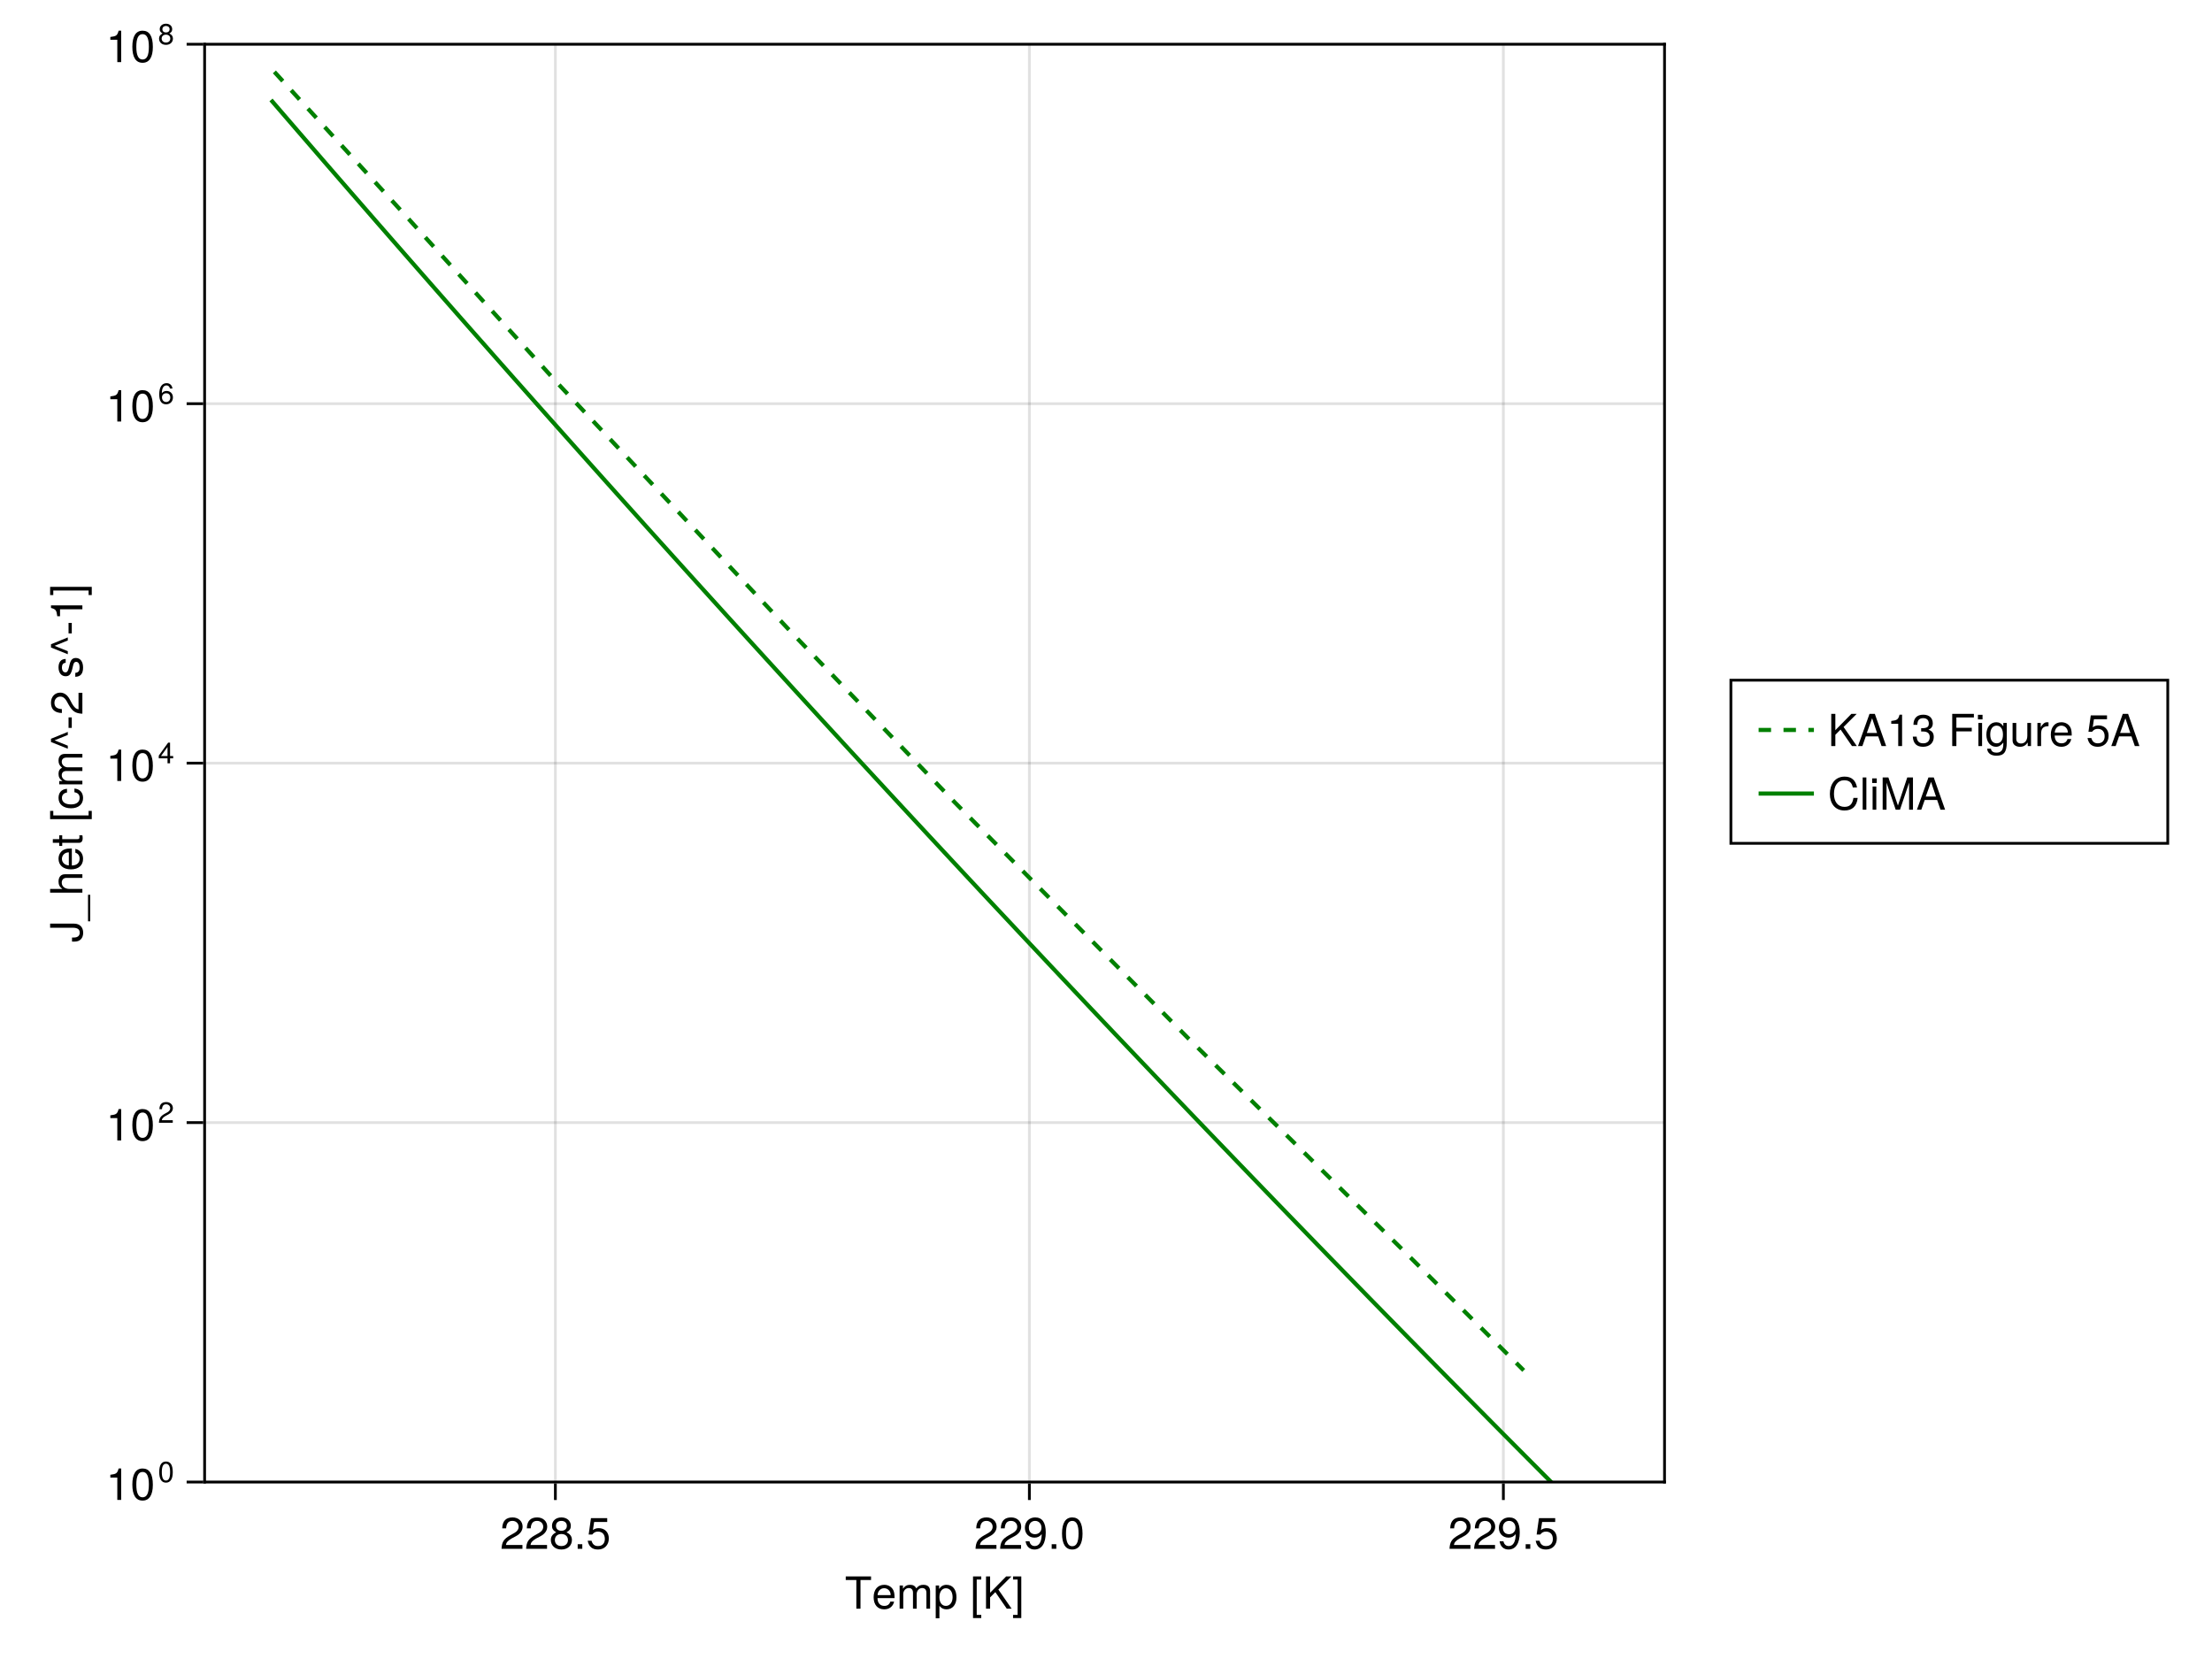 <?xml version="1.0" encoding="UTF-8"?>
<svg xmlns="http://www.w3.org/2000/svg" xmlns:xlink="http://www.w3.org/1999/xlink" width="600pt" height="450pt" viewBox="0 0 600 450" version="1.1">
<defs>
<g>
<symbol overflow="visible" id="glyph0-0-MjlUw5sH">
<path style="stroke:none;" d="M 0.234 -8.75 C 0.234 -8.75 0.234 0 0.234 0 C 0.234 0 5.641 0 5.641 0 C 5.641 0 5.641 -8.75 5.641 -8.75 C 5.641 -8.75 0.234 -8.75 0.234 -8.75 Z M 0.859 -0.625 C 0.859 -0.625 0.859 -8.125 0.859 -8.125 C 0.859 -8.125 5.016 -8.125 5.016 -8.125 C 5.016 -8.125 5.016 -0.625 5.016 -0.625 C 5.016 -0.625 0.859 -0.625 0.859 -0.625 Z M 0.859 -0.625 "/>
</symbol>
<symbol overflow="visible" id="glyph0-1-MjlUw5sH">
<path style="stroke:none;" d="M 7.109 -7.766 C 7.109 -7.766 4.25 -7.766 4.25 -7.766 C 4.25 -7.766 4.25 0 4.25 0 C 4.25 0 3.125 0 3.125 0 C 3.125 0 3.125 -7.766 3.125 -7.766 C 3.125 -7.766 0.25 -7.766 0.25 -7.766 C 0.25 -7.766 0.25 -8.75 0.25 -8.75 C 0.25 -8.75 7.109 -8.75 7.109 -8.75 C 7.109 -8.75 7.109 -7.766 7.109 -7.766 Z M 7.109 -7.766 "/>
</symbol>
<symbol overflow="visible" id="glyph0-2-MjlUw5sH">
<path style="stroke:none;" d=""/>
</symbol>
<symbol overflow="visible" id="glyph0-3-MjlUw5sH">
<path style="stroke:none;" d="M 3 2.547 C 3 2.547 0.766 2.547 0.766 2.547 C 0.766 2.547 0.766 -8.75 0.766 -8.75 C 0.766 -8.75 3 -8.75 3 -8.75 C 3 -8.75 3 -7.891 3 -7.891 C 3 -7.891 1.766 -7.891 1.766 -7.891 C 1.766 -7.891 1.766 1.688 1.766 1.688 C 1.766 1.688 3 1.688 3 1.688 C 3 1.688 3 2.547 3 2.547 Z M 3 2.547 "/>
</symbol>
<symbol overflow="visible" id="glyph0-4-MjlUw5sH">
<path style="stroke:none;" d="M 7.891 0 C 7.891 0 6.578 0 6.578 0 C 6.578 0 3.484 -4.484 3.484 -4.484 C 3.484 -4.484 2.062 -3.062 2.062 -3.062 C 2.062 -3.062 2.062 0 2.062 0 C 2.062 0 0.953 0 0.953 0 C 0.953 0 0.953 -8.75 0.953 -8.75 C 0.953 -8.75 2.062 -8.75 2.062 -8.75 C 2.062 -8.75 2.062 -4.312 2.062 -4.312 C 2.062 -4.312 6.422 -8.75 6.422 -8.75 C 6.422 -8.75 7.859 -8.75 7.859 -8.75 C 7.859 -8.75 4.297 -5.188 4.297 -5.188 C 4.297 -5.188 7.891 0 7.891 0 Z M 7.891 0 "/>
</symbol>
<symbol overflow="visible" id="glyph0-5-MjlUw5sH">
<path style="stroke:none;" d="M 2.516 2.547 C 2.516 2.547 0.281 2.547 0.281 2.547 C 0.281 2.547 0.281 1.688 0.281 1.688 C 0.281 1.688 1.516 1.688 1.516 1.688 C 1.516 1.688 1.516 -7.891 1.516 -7.891 C 1.516 -7.891 0.281 -7.891 0.281 -7.891 C 0.281 -7.891 0.281 -8.75 0.281 -8.75 C 0.281 -8.75 2.516 -8.75 2.516 -8.75 C 2.516 -8.75 2.516 2.547 2.516 2.547 Z M 2.516 2.547 "/>
</symbol>
<symbol overflow="visible" id="glyph0-6-MjlUw5sH">
<path style="stroke:none;" d="M 8.125 -3.188 C 7.859 -0.906 6.656 0.219 4.531 0.219 C 1.953 0.219 0.578 -1.719 0.578 -4.266 C 0.578 -6.828 1.922 -8.969 4.578 -8.969 C 6.484 -8.969 7.594 -7.953 7.938 -6.031 C 7.938 -6.031 6.797 -6.031 6.797 -6.031 C 6.531 -7.375 5.812 -7.984 4.438 -7.984 C 2.75 -7.984 1.688 -6.531 1.688 -4.281 C 1.688 -2.094 2.797 -0.766 4.531 -0.766 C 6.016 -0.766 6.703 -1.531 6.969 -3.188 C 6.969 -3.188 8.125 -3.188 8.125 -3.188 Z M 8.125 -3.188 "/>
</symbol>
<symbol overflow="visible" id="glyph0-7-MjlUw5sH">
<path style="stroke:none;" d="M 1.812 0 C 1.812 0 0.812 0 0.812 0 C 0.812 0 0.812 -8.75 0.812 -8.75 C 0.812 -8.75 1.812 -8.75 1.812 -8.75 C 1.812 -8.75 1.812 0 1.812 0 Z M 1.812 0 "/>
</symbol>
<symbol overflow="visible" id="glyph0-8-MjlUw5sH">
<path style="stroke:none;" d="M 1.844 0 C 1.844 0 0.844 0 0.844 0 C 0.844 0 0.844 -6.281 0.844 -6.281 C 0.844 -6.281 1.844 -6.281 1.844 -6.281 C 1.844 -6.281 1.844 0 1.844 0 Z M 1.969 -7.234 C 1.969 -7.234 0.719 -7.234 0.719 -7.234 C 0.719 -7.234 0.719 -8.484 0.719 -8.484 C 0.719 -8.484 1.969 -8.484 1.969 -8.484 C 1.969 -8.484 1.969 -7.234 1.969 -7.234 Z M 1.969 -7.234 "/>
</symbol>
<symbol overflow="visible" id="glyph0-9-MjlUw5sH">
<path style="stroke:none;" d="M 9.125 0 C 9.125 0 8.078 0 8.078 0 C 8.078 0 8.078 -7.328 8.078 -7.328 C 8.078 -7.328 5.609 0 5.609 0 C 5.609 0 4.438 0 4.438 0 C 4.438 0 1.953 -7.328 1.953 -7.328 C 1.953 -7.328 1.953 0 1.953 0 C 1.953 0 0.906 0 0.906 0 C 0.906 0 0.906 -8.75 0.906 -8.75 C 0.906 -8.75 2.453 -8.75 2.453 -8.75 C 2.453 -8.75 5.047 -1.125 5.047 -1.125 C 5.047 -1.125 7.578 -8.75 7.578 -8.75 C 7.578 -8.75 9.125 -8.75 9.125 -8.75 C 9.125 -8.75 9.125 0 9.125 0 Z M 9.125 0 "/>
</symbol>
<symbol overflow="visible" id="glyph0-1-MjlUw5sH0">
<path style="stroke:none;" d="M 7.844 0 C 7.844 0 6.594 0 6.594 0 C 6.594 0 5.688 -2.625 5.688 -2.625 C 5.688 -2.625 2.312 -2.625 2.312 -2.625 C 2.312 -2.625 1.391 0 1.391 0 C 1.391 0 0.203 0 0.203 0 C 0.203 0 3.328 -8.75 3.328 -8.75 C 3.328 -8.75 4.766 -8.75 4.766 -8.75 C 4.766 -8.75 7.844 0 7.844 0 Z M 5.375 -3.562 C 5.375 -3.562 4.031 -7.547 4.031 -7.547 C 4.031 -7.547 2.594 -3.562 2.594 -3.562 C 2.594 -3.562 5.375 -3.562 5.375 -3.562 Z M 5.375 -3.562 "/>
</symbol>
<symbol overflow="visible" id="glyph1-0-MjlUw5sH">
<path style="stroke:none;" d="M 0.234 -8.75 C 0.234 -8.75 0.234 0 0.234 0 C 0.234 0 5.641 0 5.641 0 C 5.641 0 5.641 -8.75 5.641 -8.75 C 5.641 -8.75 0.234 -8.75 0.234 -8.75 Z M 0.859 -0.625 C 0.859 -0.625 0.859 -8.125 0.859 -8.125 C 0.859 -8.125 5.016 -8.125 5.016 -8.125 C 5.016 -8.125 5.016 -0.625 5.016 -0.625 C 5.016 -0.625 0.859 -0.625 0.859 -0.625 Z M 0.859 -0.625 "/>
</symbol>
<symbol overflow="visible" id="glyph1-1-MjlUw5sH">
<path style="stroke:none;" d="M 6.156 -2.859 C 6.156 -2.859 1.531 -2.859 1.531 -2.859 C 1.547 -1.422 2.328 -0.75 3.375 -0.75 C 4.172 -0.75 4.734 -1.078 5.016 -1.906 C 5.016 -1.906 6.031 -1.906 6.031 -1.906 C 5.766 -0.641 4.781 0.188 3.344 0.188 C 1.578 0.188 0.484 -1.047 0.484 -3.109 C 0.484 -5.172 1.609 -6.469 3.359 -6.469 C 4.531 -6.469 5.5 -5.844 5.906 -4.812 C 6.078 -4.344 6.156 -3.766 6.156 -2.859 Z M 5.094 -3.75 C 5.094 -4.734 4.328 -5.547 3.344 -5.547 C 2.344 -5.547 1.625 -4.781 1.547 -3.672 C 1.547 -3.672 5.078 -3.672 5.078 -3.672 C 5.094 -3.703 5.094 -3.75 5.094 -3.75 Z M 5.094 -3.75 "/>
</symbol>
<symbol overflow="visible" id="glyph1-2-MjlUw5sH">
<path style="stroke:none;" d="M 9.125 0 C 9.125 0 8.125 0 8.125 0 C 8.125 0 8.125 -4.328 8.125 -4.328 C 8.125 -5.125 7.703 -5.594 6.969 -5.594 C 6.156 -5.594 5.484 -4.859 5.484 -3.953 C 5.484 -3.953 5.484 0 5.484 0 C 5.484 0 4.484 0 4.484 0 C 4.484 0 4.484 -4.328 4.484 -4.328 C 4.484 -5.141 4.062 -5.594 3.328 -5.594 C 2.516 -5.594 1.844 -4.859 1.844 -3.953 C 1.844 -3.953 1.844 0 1.844 0 C 1.844 0 0.859 0 0.859 0 C 0.859 0 0.859 -6.281 0.859 -6.281 C 0.859 -6.281 1.766 -6.281 1.766 -6.281 C 1.766 -6.281 1.766 -5.406 1.766 -5.406 C 2.297 -6.156 2.859 -6.469 3.703 -6.469 C 4.516 -6.469 5.016 -6.188 5.391 -5.516 C 5.969 -6.219 6.484 -6.469 7.312 -6.469 C 8.5 -6.469 9.125 -5.844 9.125 -4.719 C 9.125 -4.719 9.125 0 9.125 0 Z M 9.125 0 "/>
</symbol>
<symbol overflow="visible" id="glyph1-3-MjlUw5sH">
<path style="stroke:none;" d="M 6.281 -3.078 C 6.281 -1.078 5.203 0.188 3.594 0.188 C 2.766 0.188 2.188 -0.109 1.656 -0.75 C 1.656 -0.75 1.656 2.609 1.656 2.609 C 1.656 2.609 0.656 2.609 0.656 2.609 C 0.656 2.609 0.656 -6.281 0.656 -6.281 C 0.656 -6.281 1.578 -6.281 1.578 -6.281 C 1.578 -6.281 1.578 -5.344 1.578 -5.344 C 2.047 -6.078 2.719 -6.469 3.578 -6.469 C 5.25 -6.469 6.281 -5.203 6.281 -3.078 Z M 5.234 -3.109 C 5.234 -4.609 4.516 -5.531 3.406 -5.531 C 2.359 -5.531 1.656 -4.578 1.656 -3.094 C 1.656 -1.625 2.359 -0.75 3.406 -0.75 C 4.5 -0.75 5.234 -1.688 5.234 -3.109 Z M 5.234 -3.109 "/>
</symbol>
<symbol overflow="visible" id="glyph2-0-MjlUw5sH">
<path style="stroke:none;" d="M 0.234 -8.75 C 0.234 -8.75 0.234 0 0.234 0 C 0.234 0 5.641 0 5.641 0 C 5.641 0 5.641 -8.75 5.641 -8.75 C 5.641 -8.75 0.234 -8.75 0.234 -8.75 Z M 0.859 -0.625 C 0.859 -0.625 0.859 -8.125 0.859 -8.125 C 0.859 -8.125 5.016 -8.125 5.016 -8.125 C 5.016 -8.125 5.016 -0.625 5.016 -0.625 C 5.016 -0.625 0.859 -0.625 0.859 -0.625 Z M 0.859 -0.625 "/>
</symbol>
<symbol overflow="visible" id="glyph2-1-MjlUw5sH">
<path style="stroke:none;" d="M 6.125 -6.016 C 6.125 -4.969 5.516 -4.078 4.328 -3.438 C 4.328 -3.438 3.125 -2.797 3.125 -2.797 C 2.094 -2.188 1.703 -1.734 1.594 -1.047 C 1.594 -1.047 6.078 -1.047 6.078 -1.047 C 6.078 -1.047 6.078 0 6.078 0 C 6.078 0 0.406 0 0.406 0 C 0.5 -1.875 1.016 -2.672 2.797 -3.688 C 2.797 -3.688 3.906 -4.312 3.906 -4.312 C 4.656 -4.734 5.047 -5.312 5.047 -5.984 C 5.047 -6.906 4.328 -7.578 3.375 -7.578 C 2.328 -7.578 1.734 -6.984 1.656 -5.562 C 1.656 -5.562 0.594 -5.562 0.594 -5.562 C 0.656 -7.625 1.672 -8.516 3.406 -8.516 C 5.016 -8.516 6.125 -7.453 6.125 -6.016 Z M 6.125 -6.016 "/>
</symbol>
<symbol overflow="visible" id="glyph2-2-MjlUw5sH">
<path style="stroke:none;" d="M 2.297 0 C 2.297 0 1.047 0 1.047 0 C 1.047 0 1.047 -1.25 1.047 -1.25 C 1.047 -1.25 2.297 -1.25 2.297 -1.25 C 2.297 -1.25 2.297 0 2.297 0 Z M 2.297 0 "/>
</symbol>
<symbol overflow="visible" id="glyph3-0-MjlUw5sH">
<path style="stroke:none;" d="M 0.234 -8.75 C 0.234 -8.75 0.234 0 0.234 0 C 0.234 0 5.641 0 5.641 0 C 5.641 0 5.641 -8.75 5.641 -8.75 C 5.641 -8.75 0.234 -8.75 0.234 -8.75 Z M 0.859 -0.625 C 0.859 -0.625 0.859 -8.125 0.859 -8.125 C 0.859 -8.125 5.016 -8.125 5.016 -8.125 C 5.016 -8.125 5.016 -0.625 5.016 -0.625 C 5.016 -0.625 0.859 -0.625 0.859 -0.625 Z M 0.859 -0.625 "/>
</symbol>
<symbol overflow="visible" id="glyph3-1-MjlUw5sH">
<path style="stroke:none;" d="M 6.125 -6.016 C 6.125 -4.969 5.516 -4.078 4.328 -3.438 C 4.328 -3.438 3.125 -2.797 3.125 -2.797 C 2.094 -2.188 1.703 -1.734 1.594 -1.047 C 1.594 -1.047 6.078 -1.047 6.078 -1.047 C 6.078 -1.047 6.078 0 6.078 0 C 6.078 0 0.406 0 0.406 0 C 0.5 -1.875 1.016 -2.672 2.797 -3.688 C 2.797 -3.688 3.906 -4.312 3.906 -4.312 C 4.656 -4.734 5.047 -5.312 5.047 -5.984 C 5.047 -6.906 4.328 -7.578 3.375 -7.578 C 2.328 -7.578 1.734 -6.984 1.656 -5.562 C 1.656 -5.562 0.594 -5.562 0.594 -5.562 C 0.656 -7.625 1.672 -8.516 3.406 -8.516 C 5.016 -8.516 6.125 -7.453 6.125 -6.016 Z M 6.125 -6.016 "/>
</symbol>
<symbol overflow="visible" id="glyph3-2-MjlUw5sH">
<path style="stroke:none;" d="M 6.156 -2.812 C 6.156 -1.016 4.953 0.188 3.234 0.188 C 1.734 0.188 0.766 -0.484 0.422 -2.188 C 0.422 -2.188 1.469 -2.188 1.469 -2.188 C 1.734 -1.219 2.297 -0.75 3.219 -0.75 C 4.375 -0.75 5.078 -1.453 5.078 -2.672 C 5.078 -3.938 4.359 -4.672 3.219 -4.672 C 2.562 -4.672 2.141 -4.469 1.656 -3.875 C 1.656 -3.875 0.688 -3.875 0.688 -3.875 C 0.688 -3.875 1.312 -8.328 1.312 -8.328 C 1.312 -8.328 5.719 -8.328 5.719 -8.328 C 5.719 -8.328 5.719 -7.281 5.719 -7.281 C 5.719 -7.281 2.172 -7.281 2.172 -7.281 C 2.172 -7.281 1.844 -5.094 1.844 -5.094 C 2.328 -5.453 2.812 -5.609 3.406 -5.609 C 5.047 -5.609 6.156 -4.5 6.156 -2.812 Z M 6.156 -2.812 "/>
</symbol>
<symbol overflow="visible" id="glyph4-0-MjlUw5sH">
<path style="stroke:none;" d="M 0.234 -8.75 C 0.234 -8.75 0.234 0 0.234 0 C 0.234 0 5.641 0 5.641 0 C 5.641 0 5.641 -8.75 5.641 -8.75 C 5.641 -8.75 0.234 -8.75 0.234 -8.75 Z M 0.859 -0.625 C 0.859 -0.625 0.859 -8.125 0.859 -8.125 C 0.859 -8.125 5.016 -8.125 5.016 -8.125 C 5.016 -8.125 5.016 -0.625 5.016 -0.625 C 5.016 -0.625 0.859 -0.625 0.859 -0.625 Z M 0.859 -0.625 "/>
</symbol>
<symbol overflow="visible" id="glyph4-1-MjlUw5sH">
<path style="stroke:none;" d="M 6.156 -2.406 C 6.156 -0.859 4.984 0.188 3.297 0.188 C 1.625 0.188 0.438 -0.859 0.438 -2.406 C 0.438 -3.344 0.922 -4.016 1.891 -4.469 C 1.031 -5.016 0.75 -5.453 0.75 -6.234 C 0.75 -7.578 1.797 -8.516 3.297 -8.516 C 4.812 -8.516 5.859 -7.578 5.859 -6.234 C 5.859 -5.438 5.562 -5 4.688 -4.469 C 5.672 -4.016 6.156 -3.344 6.156 -2.406 Z M 4.781 -6.219 C 4.781 -7.047 4.203 -7.578 3.297 -7.578 C 2.406 -7.578 1.828 -7.047 1.828 -6.234 C 1.828 -5.422 2.406 -4.891 3.297 -4.891 C 4.188 -4.891 4.781 -5.422 4.781 -6.219 Z M 5.078 -2.391 C 5.078 -3.391 4.359 -4.016 3.297 -4.016 C 2.25 -4.016 1.531 -3.391 1.531 -2.391 C 1.531 -1.391 2.25 -0.75 3.281 -0.75 C 4.359 -0.75 5.078 -1.375 5.078 -2.391 Z M 5.078 -2.391 "/>
</symbol>
<symbol overflow="visible" id="glyph4-2-MjlUw5sH">
<path style="stroke:none;" d="M 2.297 0 C 2.297 0 1.047 0 1.047 0 C 1.047 0 1.047 -1.25 1.047 -1.25 C 1.047 -1.25 2.297 -1.25 2.297 -1.25 C 2.297 -1.25 2.297 0 2.297 0 Z M 2.297 0 "/>
</symbol>
<symbol overflow="visible" id="glyph4-3-MjlUw5sH">
<path style="stroke:none;" d="M 6.078 -4.094 C 6.078 -1.297 5.094 0.188 3.297 0.188 C 1.469 0.188 0.516 -1.297 0.516 -4.156 C 0.516 -7.016 1.469 -8.516 3.297 -8.516 C 5.141 -8.516 6.078 -7.047 6.078 -4.094 Z M 5 -4.188 C 5 -6.469 4.438 -7.578 3.297 -7.578 C 2.156 -7.578 1.594 -6.484 1.594 -4.156 C 1.594 -1.828 2.156 -0.703 3.281 -0.703 C 4.453 -0.703 5 -1.781 5 -4.188 Z M 5 -4.188 "/>
</symbol>
<symbol overflow="visible" id="glyph5-0-MjlUw5sH">
<path style="stroke:none;" d="M 0.234 -8.75 C 0.234 -8.75 0.234 0 0.234 0 C 0.234 0 5.641 0 5.641 0 C 5.641 0 5.641 -8.75 5.641 -8.75 C 5.641 -8.75 0.234 -8.75 0.234 -8.75 Z M 0.859 -0.625 C 0.859 -0.625 0.859 -8.125 0.859 -8.125 C 0.859 -8.125 5.016 -8.125 5.016 -8.125 C 5.016 -8.125 5.016 -0.625 5.016 -0.625 C 5.016 -0.625 0.859 -0.625 0.859 -0.625 Z M 0.859 -0.625 "/>
</symbol>
<symbol overflow="visible" id="glyph5-1-MjlUw5sH">
<path style="stroke:none;" d="M 6.125 -6.016 C 6.125 -4.969 5.516 -4.078 4.328 -3.438 C 4.328 -3.438 3.125 -2.797 3.125 -2.797 C 2.094 -2.188 1.703 -1.734 1.594 -1.047 C 1.594 -1.047 6.078 -1.047 6.078 -1.047 C 6.078 -1.047 6.078 0 6.078 0 C 6.078 0 0.406 0 0.406 0 C 0.5 -1.875 1.016 -2.672 2.797 -3.688 C 2.797 -3.688 3.906 -4.312 3.906 -4.312 C 4.656 -4.734 5.047 -5.312 5.047 -5.984 C 5.047 -6.906 4.328 -7.578 3.375 -7.578 C 2.328 -7.578 1.734 -6.984 1.656 -5.562 C 1.656 -5.562 0.594 -5.562 0.594 -5.562 C 0.656 -7.625 1.672 -8.516 3.406 -8.516 C 5.016 -8.516 6.125 -7.453 6.125 -6.016 Z M 6.125 -6.016 "/>
</symbol>
<symbol overflow="visible" id="glyph5-2-MjlUw5sH">
<path style="stroke:none;" d="M 6.109 -4.453 C 6.109 -1.516 5.047 0.188 3.047 0.188 C 1.75 0.188 0.844 -0.641 0.641 -2.047 C 0.641 -2.047 1.688 -2.047 1.688 -2.047 C 1.859 -1.219 2.375 -0.75 3.125 -0.75 C 4.328 -0.75 5 -1.906 5.016 -3.984 C 4.469 -3.328 3.875 -3.031 3.078 -3.031 C 1.531 -3.031 0.453 -4.109 0.453 -5.688 C 0.453 -7.359 1.625 -8.516 3.234 -8.516 C 5.188 -8.516 6.109 -7.109 6.109 -4.453 Z M 4.953 -5.719 C 4.953 -6.812 4.219 -7.578 3.234 -7.578 C 2.25 -7.578 1.531 -6.859 1.531 -5.766 C 1.531 -4.625 2.172 -3.969 3.188 -3.969 C 4.219 -3.969 4.953 -4.672 4.953 -5.719 Z M 4.953 -5.719 "/>
</symbol>
<symbol overflow="visible" id="glyph5-3-MjlUw5sH">
<path style="stroke:none;" d="M 6.078 -4.094 C 6.078 -1.297 5.094 0.188 3.297 0.188 C 1.469 0.188 0.516 -1.297 0.516 -4.156 C 0.516 -7.016 1.469 -8.516 3.297 -8.516 C 5.141 -8.516 6.078 -7.047 6.078 -4.094 Z M 5 -4.188 C 5 -6.469 4.438 -7.578 3.297 -7.578 C 2.156 -7.578 1.594 -6.484 1.594 -4.156 C 1.594 -1.828 2.156 -0.703 3.281 -0.703 C 4.453 -0.703 5 -1.781 5 -4.188 Z M 5 -4.188 "/>
</symbol>
<symbol overflow="visible" id="glyph5-4-MjlUw5sH">
<path style="stroke:none;" d="M 2.297 0 C 2.297 0 1.047 0 1.047 0 C 1.047 0 1.047 -1.25 1.047 -1.25 C 1.047 -1.25 2.297 -1.25 2.297 -1.25 C 2.297 -1.25 2.297 0 2.297 0 Z M 2.297 0 "/>
</symbol>
<symbol overflow="visible" id="glyph5-5-MjlUw5sH">
<path style="stroke:none;" d="M 6.156 -2.812 C 6.156 -1.016 4.953 0.188 3.234 0.188 C 1.734 0.188 0.766 -0.484 0.422 -2.188 C 0.422 -2.188 1.469 -2.188 1.469 -2.188 C 1.734 -1.219 2.297 -0.75 3.219 -0.75 C 4.375 -0.75 5.078 -1.453 5.078 -2.672 C 5.078 -3.938 4.359 -4.672 3.219 -4.672 C 2.562 -4.672 2.141 -4.469 1.656 -3.875 C 1.656 -3.875 0.688 -3.875 0.688 -3.875 C 0.688 -3.875 1.312 -8.328 1.312 -8.328 C 1.312 -8.328 5.719 -8.328 5.719 -8.328 C 5.719 -8.328 5.719 -7.281 5.719 -7.281 C 5.719 -7.281 2.172 -7.281 2.172 -7.281 C 2.172 -7.281 1.844 -5.094 1.844 -5.094 C 2.328 -5.453 2.812 -5.609 3.406 -5.609 C 5.047 -5.609 6.156 -4.5 6.156 -2.812 Z M 6.156 -2.812 "/>
</symbol>
<symbol overflow="visible" id="glyph6-0-MjlUw5sH">
<path style="stroke:none;" d="M -8.75 -0.234 C -8.75 -0.234 0 -0.234 0 -0.234 C 0 -0.234 0 -5.641 0 -5.641 C 0 -5.641 -8.75 -5.641 -8.75 -5.641 C -8.75 -5.641 -8.75 -0.234 -8.75 -0.234 Z M -0.625 -0.859 C -0.625 -0.859 -8.125 -0.859 -8.125 -0.859 C -8.125 -0.859 -8.125 -5.016 -8.125 -5.016 C -8.125 -5.016 -0.625 -5.016 -0.625 -5.016 C -0.625 -5.016 -0.625 -0.859 -0.625 -0.859 Z M -0.625 -0.859 "/>
</symbol>
<symbol overflow="visible" id="glyph6-1-MjlUw5sH">
<path style="stroke:none;" d="M -2.25 -5.109 C -0.734 -5.109 0.219 -4.156 0.219 -2.641 C 0.219 -1.109 -0.688 -0.234 -2.094 -0.234 C -2.094 -0.234 -2.812 -0.234 -2.812 -0.234 C -2.812 -0.234 -2.812 -1.344 -2.812 -1.344 C -2.812 -1.344 -2.297 -1.344 -2.297 -1.344 C -1.281 -1.344 -0.719 -1.812 -0.719 -2.656 C -0.719 -3.5 -1.219 -4 -2.656 -4 C -2.656 -4 -8.75 -4 -8.75 -4 C -8.75 -4 -8.75 -5.109 -8.75 -5.109 C -8.75 -5.109 -2.25 -5.109 -2.25 -5.109 Z M -2.25 -5.109 "/>
</symbol>
<symbol overflow="visible" id="glyph6-2-MjlUw5sH">
<path style="stroke:none;" d="M -2.859 -6.156 C -2.859 -6.156 -2.859 -1.531 -2.859 -1.531 C -1.422 -1.547 -0.75 -2.328 -0.75 -3.375 C -0.75 -4.172 -1.078 -4.734 -1.906 -5.016 C -1.906 -5.016 -1.906 -6.031 -1.906 -6.031 C -0.641 -5.766 0.188 -4.781 0.188 -3.344 C 0.188 -1.578 -1.047 -0.484 -3.109 -0.484 C -5.172 -0.484 -6.469 -1.609 -6.469 -3.359 C -6.469 -4.531 -5.844 -5.5 -4.812 -5.906 C -4.344 -6.078 -3.766 -6.156 -2.859 -6.156 Z M -3.75 -5.094 C -4.734 -5.094 -5.547 -4.328 -5.547 -3.344 C -5.547 -2.344 -4.781 -1.625 -3.672 -1.547 C -3.672 -1.547 -3.672 -5.078 -3.672 -5.078 C -3.703 -5.094 -3.75 -5.094 -3.75 -5.094 Z M -3.75 -5.094 "/>
</symbol>
<symbol overflow="visible" id="glyph6-3-MjlUw5sH">
<path style="stroke:none;" d="M 0 -3.047 C 0.062 -2.719 0.078 -2.469 0.078 -2.234 C 0.078 -1.453 -0.281 -1.016 -0.906 -1.016 C -0.906 -1.016 -5.469 -1.016 -5.469 -1.016 C -5.469 -1.016 -5.469 -0.172 -5.469 -0.172 C -5.469 -0.172 -6.281 -0.172 -6.281 -0.172 C -6.281 -0.172 -6.281 -1.016 -6.281 -1.016 C -6.281 -1.016 -8.016 -1.016 -8.016 -1.016 C -8.016 -1.016 -8.016 -2.016 -8.016 -2.016 C -8.016 -2.016 -6.281 -2.016 -6.281 -2.016 C -6.281 -2.016 -6.281 -3.047 -6.281 -3.047 C -6.281 -3.047 -5.469 -3.047 -5.469 -3.047 C -5.469 -3.047 -5.469 -2.016 -5.469 -2.016 C -5.469 -2.016 -1.359 -2.016 -1.359 -2.016 C -0.906 -2.016 -0.797 -2.141 -0.797 -2.562 C -0.797 -2.766 -0.797 -2.922 -0.844 -3.047 C -0.844 -3.047 0 -3.047 0 -3.047 Z M 0 -3.047 "/>
</symbol>
<symbol overflow="visible" id="glyph7-0-MjlUw5sH">
<path style="stroke:none;" d="M -8.75 -0.234 C -8.75 -0.234 0 -0.234 0 -0.234 C 0 -0.234 0 -5.641 0 -5.641 C 0 -5.641 -8.75 -5.641 -8.75 -5.641 C -8.75 -5.641 -8.75 -0.234 -8.75 -0.234 Z M -0.625 -0.859 C -0.625 -0.859 -8.125 -0.859 -8.125 -0.859 C -8.125 -0.859 -8.125 -5.016 -8.125 -5.016 C -8.125 -5.016 -0.625 -5.016 -0.625 -5.016 C -0.625 -5.016 -0.625 -0.859 -0.625 -0.859 Z M -0.625 -0.859 "/>
</symbol>
<symbol overflow="visible" id="glyph7-1-MjlUw5sH">
<path style="stroke:none;" d="M 2.125 -6.938 C 2.125 -6.938 2.125 0.266 2.125 0.266 C 2.125 0.266 1.531 0.266 1.531 0.266 C 1.531 0.266 1.531 -6.938 1.531 -6.938 C 1.531 -6.938 2.125 -6.938 2.125 -6.938 Z M 2.125 -6.938 "/>
</symbol>
<symbol overflow="visible" id="glyph7-2-MjlUw5sH">
<path style="stroke:none;" d="M 0 -5.828 C 0 -5.828 0 -4.844 0 -4.844 C 0 -4.844 -4.359 -4.844 -4.359 -4.844 C -5.188 -4.844 -5.594 -4.25 -5.594 -3.547 C -5.594 -2.516 -4.75 -1.844 -3.469 -1.844 C -3.469 -1.844 0 -1.844 0 -1.844 C 0 -1.844 0 -0.844 0 -0.844 C 0 -0.844 -8.75 -0.844 -8.75 -0.844 C -8.75 -0.844 -8.75 -1.844 -8.75 -1.844 C -8.75 -1.844 -5.422 -1.844 -5.422 -1.844 C -6.188 -2.422 -6.469 -2.969 -6.469 -3.859 C -6.469 -5.078 -5.812 -5.828 -4.75 -5.828 C -4.75 -5.828 0 -5.828 0 -5.828 Z M 0 -5.828 "/>
</symbol>
<symbol overflow="visible" id="glyph7-3-MjlUw5sH">
<path style="stroke:none;" d=""/>
</symbol>
<symbol overflow="visible" id="glyph7-4-MjlUw5sH">
<path style="stroke:none;" d="M 2.547 -3 C 2.547 -3 2.547 -0.766 2.547 -0.766 C 2.547 -0.766 -8.75 -0.766 -8.75 -0.766 C -8.75 -0.766 -8.75 -3 -8.75 -3 C -8.75 -3 -7.891 -3 -7.891 -3 C -7.891 -3 -7.891 -1.766 -7.891 -1.766 C -7.891 -1.766 1.688 -1.766 1.688 -1.766 C 1.688 -1.766 1.688 -3 1.688 -3 C 1.688 -3 2.547 -3 2.547 -3 Z M 2.547 -3 "/>
</symbol>
<symbol overflow="visible" id="glyph7-5-MjlUw5sH">
<path style="stroke:none;" d="M -2.156 -5.719 C -0.719 -5.609 0.188 -4.656 0.188 -3.156 C 0.188 -1.453 -1.062 -0.375 -3.078 -0.375 C -5.172 -0.375 -6.469 -1.469 -6.469 -3.172 C -6.469 -4.578 -5.719 -5.531 -4.172 -5.656 C -4.172 -5.656 -4.172 -4.641 -4.172 -4.641 C -5.047 -4.531 -5.547 -4 -5.547 -3.156 C -5.547 -2.062 -4.656 -1.422 -3.078 -1.422 C -1.594 -1.422 -0.75 -2.078 -0.75 -3.188 C -0.75 -4.031 -1.156 -4.547 -2.156 -4.719 C -2.156 -4.719 -2.156 -5.719 -2.156 -5.719 Z M -2.156 -5.719 "/>
</symbol>
<symbol overflow="visible" id="glyph7-6-MjlUw5sH">
<path style="stroke:none;" d="M 0 -9.125 C 0 -9.125 0 -8.125 0 -8.125 C 0 -8.125 -4.328 -8.125 -4.328 -8.125 C -5.125 -8.125 -5.594 -7.703 -5.594 -6.969 C -5.594 -6.156 -4.859 -5.484 -3.953 -5.484 C -3.953 -5.484 0 -5.484 0 -5.484 C 0 -5.484 0 -4.484 0 -4.484 C 0 -4.484 -4.328 -4.484 -4.328 -4.484 C -5.141 -4.484 -5.594 -4.062 -5.594 -3.328 C -5.594 -2.516 -4.859 -1.844 -3.953 -1.844 C -3.953 -1.844 0 -1.844 0 -1.844 C 0 -1.844 0 -0.859 0 -0.859 C 0 -0.859 -6.281 -0.859 -6.281 -0.859 C -6.281 -0.859 -6.281 -1.766 -6.281 -1.766 C -6.281 -1.766 -5.406 -1.766 -5.406 -1.766 C -6.156 -2.297 -6.469 -2.859 -6.469 -3.703 C -6.469 -4.516 -6.188 -5.016 -5.516 -5.391 C -6.219 -5.969 -6.469 -6.484 -6.469 -7.312 C -6.469 -8.5 -5.844 -9.125 -4.719 -9.125 C -4.719 -9.125 0 -9.125 0 -9.125 Z M 0 -9.125 "/>
</symbol>
<symbol overflow="visible" id="glyph7-7-MjlUw5sH">
<path style="stroke:none;" d="M -3.953 -5.094 C -3.953 -5.094 -3.953 -4.266 -3.953 -4.266 C -3.953 -4.266 -7.547 -2.812 -7.547 -2.812 C -7.547 -2.812 -3.953 -1.359 -3.953 -1.359 C -3.953 -1.359 -3.953 -0.531 -3.953 -0.531 C -3.953 -0.531 -8.516 -2.359 -8.516 -2.359 C -8.516 -2.359 -8.516 -3.234 -8.516 -3.234 C -8.516 -3.234 -3.953 -5.094 -3.953 -5.094 Z M -3.953 -5.094 "/>
</symbol>
<symbol overflow="visible" id="glyph7-8-MjlUw5sH">
<path style="stroke:none;" d="M -2.875 -3.406 C -2.875 -3.406 -2.875 -0.547 -2.875 -0.547 C -2.875 -0.547 -3.75 -0.547 -3.75 -0.547 C -3.75 -0.547 -3.75 -3.406 -3.75 -3.406 C -3.75 -3.406 -2.875 -3.406 -2.875 -3.406 Z M -2.875 -3.406 "/>
</symbol>
<symbol overflow="visible" id="glyph8-0-MjlUw5sH">
<path style="stroke:none;" d="M -8.75 -0.234 C -8.75 -0.234 0 -0.234 0 -0.234 C 0 -0.234 0 -5.641 0 -5.641 C 0 -5.641 -8.75 -5.641 -8.75 -5.641 C -8.75 -5.641 -8.75 -0.234 -8.75 -0.234 Z M -0.625 -0.859 C -0.625 -0.859 -8.125 -0.859 -8.125 -0.859 C -8.125 -0.859 -8.125 -5.016 -8.125 -5.016 C -8.125 -5.016 -0.625 -5.016 -0.625 -5.016 C -0.625 -5.016 -0.625 -0.859 -0.625 -0.859 Z M -0.625 -0.859 "/>
</symbol>
<symbol overflow="visible" id="glyph8-1-MjlUw5sH">
<path style="stroke:none;" d="M -6.016 -6.125 C -4.969 -6.125 -4.078 -5.516 -3.438 -4.328 C -3.438 -4.328 -2.797 -3.125 -2.797 -3.125 C -2.188 -2.094 -1.734 -1.703 -1.047 -1.594 C -1.047 -1.594 -1.047 -6.078 -1.047 -6.078 C -1.047 -6.078 0 -6.078 0 -6.078 C 0 -6.078 0 -0.406 0 -0.406 C -1.875 -0.5 -2.672 -1.016 -3.688 -2.797 C -3.688 -2.797 -4.312 -3.906 -4.312 -3.906 C -4.734 -4.656 -5.312 -5.047 -5.984 -5.047 C -6.906 -5.047 -7.578 -4.328 -7.578 -3.375 C -7.578 -2.328 -6.984 -1.734 -5.562 -1.656 C -5.562 -1.656 -5.562 -0.594 -5.562 -0.594 C -7.625 -0.656 -8.516 -1.672 -8.516 -3.406 C -8.516 -5.016 -7.453 -6.125 -6.016 -6.125 Z M -6.016 -6.125 "/>
</symbol>
<symbol overflow="visible" id="glyph8-2-MjlUw5sH">
<path style="stroke:none;" d=""/>
</symbol>
<symbol overflow="visible" id="glyph8-3-MjlUw5sH">
<path style="stroke:none;" d="M -1.766 -5.516 C -0.547 -5.516 0.188 -4.5 0.188 -2.922 C 0.188 -1.266 -0.469 -0.453 -1.922 -0.406 C -1.922 -0.406 -1.922 -1.469 -1.922 -1.469 C -0.953 -1.594 -0.75 -2.094 -0.75 -3 C -0.75 -3.875 -1.094 -4.469 -1.688 -4.469 C -2.141 -4.469 -2.344 -4.188 -2.516 -3.484 C -2.516 -3.484 -2.734 -2.562 -2.734 -2.562 C -3.094 -1.062 -3.562 -0.562 -4.547 -0.562 C -5.719 -0.562 -6.469 -1.516 -6.469 -2.969 C -6.469 -4.422 -5.766 -5.25 -4.531 -5.25 C -4.531 -5.25 -4.531 -4.203 -4.531 -4.203 C -5.203 -4.172 -5.547 -3.75 -5.547 -2.938 C -5.547 -2.125 -5.172 -1.609 -4.594 -1.609 C -4.156 -1.609 -3.891 -1.953 -3.703 -2.766 C -3.703 -2.766 -3.469 -3.734 -3.469 -3.734 C -3.172 -4.984 -2.703 -5.516 -1.766 -5.516 Z M -1.766 -5.516 "/>
</symbol>
<symbol overflow="visible" id="glyph8-4-MjlUw5sH">
<path style="stroke:none;" d="M -3.953 -5.094 C -3.953 -5.094 -3.953 -4.266 -3.953 -4.266 C -3.953 -4.266 -7.547 -2.812 -7.547 -2.812 C -7.547 -2.812 -3.953 -1.359 -3.953 -1.359 C -3.953 -1.359 -3.953 -0.531 -3.953 -0.531 C -3.953 -0.531 -8.516 -2.359 -8.516 -2.359 C -8.516 -2.359 -8.516 -3.234 -8.516 -3.234 C -8.516 -3.234 -3.953 -5.094 -3.953 -5.094 Z M -3.953 -5.094 "/>
</symbol>
<symbol overflow="visible" id="glyph8-5-MjlUw5sH">
<path style="stroke:none;" d="M -2.875 -3.406 C -2.875 -3.406 -2.875 -0.547 -2.875 -0.547 C -2.875 -0.547 -3.75 -0.547 -3.75 -0.547 C -3.75 -0.547 -3.75 -3.406 -3.75 -3.406 C -3.75 -3.406 -2.875 -3.406 -2.875 -3.406 Z M -2.875 -3.406 "/>
</symbol>
<symbol overflow="visible" id="glyph8-6-MjlUw5sH">
<path style="stroke:none;" d="M 0 -4.156 C 0 -4.156 0 -3.109 0 -3.109 C 0 -3.109 -6.062 -3.109 -6.062 -3.109 C -6.062 -3.109 -6.062 -1.219 -6.062 -1.219 C -6.062 -1.219 -6.812 -1.219 -6.812 -1.219 C -7.016 -2.859 -7.203 -3.094 -8.516 -3.469 C -8.516 -3.469 -8.516 -4.156 -8.516 -4.156 C -8.516 -4.156 0 -4.156 0 -4.156 Z M 0 -4.156 "/>
</symbol>
<symbol overflow="visible" id="glyph9-0-MjlUw5sH">
<path style="stroke:none;" d="M -8.75 -0.234 C -8.75 -0.234 0 -0.234 0 -0.234 C 0 -0.234 0 -5.641 0 -5.641 C 0 -5.641 -8.75 -5.641 -8.75 -5.641 C -8.75 -5.641 -8.75 -0.234 -8.75 -0.234 Z M -0.625 -0.859 C -0.625 -0.859 -8.125 -0.859 -8.125 -0.859 C -8.125 -0.859 -8.125 -5.016 -8.125 -5.016 C -8.125 -5.016 -0.625 -5.016 -0.625 -5.016 C -0.625 -5.016 -0.625 -0.859 -0.625 -0.859 Z M -0.625 -0.859 "/>
</symbol>
<symbol overflow="visible" id="glyph9-1-MjlUw5sH">
<path style="stroke:none;" d="M 2.547 -2.516 C 2.547 -2.516 2.547 -0.281 2.547 -0.281 C 2.547 -0.281 1.688 -0.281 1.688 -0.281 C 1.688 -0.281 1.688 -1.516 1.688 -1.516 C 1.688 -1.516 -7.891 -1.516 -7.891 -1.516 C -7.891 -1.516 -7.891 -0.281 -7.891 -0.281 C -7.891 -0.281 -8.75 -0.281 -8.75 -0.281 C -8.75 -0.281 -8.75 -2.516 -8.75 -2.516 C -8.75 -2.516 2.547 -2.516 2.547 -2.516 Z M 2.547 -2.516 "/>
</symbol>
<symbol overflow="visible" id="glyph10-0-MjlUw5sH">
<path style="stroke:none;" d="M 0.234 -8.75 C 0.234 -8.75 0.234 0 0.234 0 C 0.234 0 5.641 0 5.641 0 C 5.641 0 5.641 -8.75 5.641 -8.75 C 5.641 -8.75 0.234 -8.75 0.234 -8.75 Z M 0.859 -0.625 C 0.859 -0.625 0.859 -8.125 0.859 -8.125 C 0.859 -8.125 5.016 -8.125 5.016 -8.125 C 5.016 -8.125 5.016 -0.625 5.016 -0.625 C 5.016 -0.625 0.859 -0.625 0.859 -0.625 Z M 0.859 -0.625 "/>
</symbol>
<symbol overflow="visible" id="glyph10-1-MjlUw5sH">
<path style="stroke:none;" d="M 4.156 0 C 4.156 0 3.109 0 3.109 0 C 3.109 0 3.109 -6.062 3.109 -6.062 C 3.109 -6.062 1.219 -6.062 1.219 -6.062 C 1.219 -6.062 1.219 -6.812 1.219 -6.812 C 2.859 -7.016 3.094 -7.203 3.469 -8.516 C 3.469 -8.516 4.156 -8.516 4.156 -8.516 C 4.156 -8.516 4.156 0 4.156 0 Z M 4.156 0 "/>
</symbol>
<symbol overflow="visible" id="glyph11-0-MjlUw5sH">
<path style="stroke:none;" d="M 0.156 -5.781 C 0.156 -5.781 0.156 0 0.156 0 C 0.156 0 3.719 0 3.719 0 C 3.719 0 3.719 -5.781 3.719 -5.781 C 3.719 -5.781 0.156 -5.781 0.156 -5.781 Z M 0.578 -0.406 C 0.578 -0.406 0.578 -5.359 0.578 -5.359 C 0.578 -5.359 3.312 -5.359 3.312 -5.359 C 3.312 -5.359 3.312 -0.406 3.312 -0.406 C 3.312 -0.406 0.578 -0.406 0.578 -0.406 Z M 0.578 -0.406 "/>
</symbol>
<symbol overflow="visible" id="glyph11-1-MjlUw5sH">
<path style="stroke:none;" d="M 4.016 -2.703 C 4.016 -0.859 3.359 0.125 2.172 0.125 C 0.969 0.125 0.344 -0.859 0.344 -2.75 C 0.344 -4.641 0.969 -5.609 2.172 -5.609 C 3.406 -5.609 4.016 -4.656 4.016 -2.703 Z M 3.297 -2.766 C 3.297 -4.266 2.938 -5 2.172 -5 C 1.422 -5 1.047 -4.281 1.047 -2.734 C 1.047 -1.203 1.422 -0.453 2.156 -0.453 C 2.938 -0.453 3.297 -1.172 3.297 -2.766 Z M 3.297 -2.766 "/>
</symbol>
<symbol overflow="visible" id="glyph11-2-MjlUw5sH">
<path style="stroke:none;" d="M 4.047 -3.969 C 4.047 -3.281 3.641 -2.688 2.859 -2.281 C 2.859 -2.281 2.062 -1.844 2.062 -1.844 C 1.375 -1.438 1.125 -1.156 1.047 -0.688 C 1.047 -0.688 4.016 -0.688 4.016 -0.688 C 4.016 -0.688 4.016 0 4.016 0 C 4.016 0 0.266 0 0.266 0 C 0.328 -1.234 0.672 -1.766 1.844 -2.438 C 1.844 -2.438 2.578 -2.844 2.578 -2.844 C 3.078 -3.125 3.328 -3.516 3.328 -3.953 C 3.328 -4.562 2.859 -5 2.219 -5 C 1.531 -5 1.156 -4.609 1.094 -3.672 C 1.094 -3.672 0.391 -3.672 0.391 -3.672 C 0.438 -5.031 1.094 -5.609 2.25 -5.609 C 3.312 -5.609 4.047 -4.922 4.047 -3.969 Z M 4.047 -3.969 "/>
</symbol>
<symbol overflow="visible" id="glyph11-3-MjlUw5sH">
<path style="stroke:none;" d="M 4.062 -1.75 C 4.062 -0.641 3.297 0.125 2.219 0.125 C 0.938 0.125 0.344 -0.812 0.344 -2.562 C 0.344 -4.516 1.047 -5.609 2.359 -5.609 C 3.203 -5.609 3.812 -5.062 3.938 -4.156 C 3.938 -4.156 3.25 -4.156 3.25 -4.156 C 3.141 -4.688 2.797 -5 2.312 -5 C 1.5 -5 1.062 -4.234 1.047 -2.875 C 1.359 -3.281 1.797 -3.5 2.344 -3.5 C 3.344 -3.5 4.062 -2.781 4.062 -1.75 Z M 3.344 -1.688 C 3.344 -2.438 2.938 -2.875 2.25 -2.875 C 1.562 -2.875 1.094 -2.422 1.094 -1.734 C 1.094 -1 1.578 -0.5 2.234 -0.5 C 2.875 -0.5 3.344 -0.984 3.344 -1.688 Z M 3.344 -1.688 "/>
</symbol>
<symbol overflow="visible" id="glyph12-0-MjlUw5sH">
<path style="stroke:none;" d="M 0.234 -8.75 C 0.234 -8.75 0.234 0 0.234 0 C 0.234 0 5.641 0 5.641 0 C 5.641 0 5.641 -8.75 5.641 -8.75 C 5.641 -8.75 0.234 -8.75 0.234 -8.75 Z M 0.859 -0.625 C 0.859 -0.625 0.859 -8.125 0.859 -8.125 C 0.859 -8.125 5.016 -8.125 5.016 -8.125 C 5.016 -8.125 5.016 -0.625 5.016 -0.625 C 5.016 -0.625 0.859 -0.625 0.859 -0.625 Z M 0.859 -0.625 "/>
</symbol>
<symbol overflow="visible" id="glyph12-1-MjlUw5sH">
<path style="stroke:none;" d="M 4.156 0 C 4.156 0 3.109 0 3.109 0 C 3.109 0 3.109 -6.062 3.109 -6.062 C 3.109 -6.062 1.219 -6.062 1.219 -6.062 C 1.219 -6.062 1.219 -6.812 1.219 -6.812 C 2.859 -7.016 3.094 -7.203 3.469 -8.516 C 3.469 -8.516 4.156 -8.516 4.156 -8.516 C 4.156 -8.516 4.156 0 4.156 0 Z M 4.156 0 "/>
</symbol>
<symbol overflow="visible" id="glyph13-0-MjlUw5sH">
<path style="stroke:none;" d="M 0.234 -8.75 C 0.234 -8.75 0.234 0 0.234 0 C 0.234 0 5.641 0 5.641 0 C 5.641 0 5.641 -8.75 5.641 -8.75 C 5.641 -8.75 0.234 -8.75 0.234 -8.75 Z M 0.859 -0.625 C 0.859 -0.625 0.859 -8.125 0.859 -8.125 C 0.859 -8.125 5.016 -8.125 5.016 -8.125 C 5.016 -8.125 5.016 -0.625 5.016 -0.625 C 5.016 -0.625 0.859 -0.625 0.859 -0.625 Z M 0.859 -0.625 "/>
</symbol>
<symbol overflow="visible" id="glyph13-1-MjlUw5sH">
<path style="stroke:none;" d="M 6.078 -4.094 C 6.078 -1.297 5.094 0.188 3.297 0.188 C 1.469 0.188 0.516 -1.297 0.516 -4.156 C 0.516 -7.016 1.469 -8.516 3.297 -8.516 C 5.141 -8.516 6.078 -7.047 6.078 -4.094 Z M 5 -4.188 C 5 -6.469 4.438 -7.578 3.297 -7.578 C 2.156 -7.578 1.594 -6.484 1.594 -4.156 C 1.594 -1.828 2.156 -0.703 3.281 -0.703 C 4.453 -0.703 5 -1.781 5 -4.188 Z M 5 -4.188 "/>
</symbol>
<symbol overflow="visible" id="glyph14-0-MjlUw5sH">
<path style="stroke:none;" d="M 0.156 -5.781 C 0.156 -5.781 0.156 0 0.156 0 C 0.156 0 3.719 0 3.719 0 C 3.719 0 3.719 -5.781 3.719 -5.781 C 3.719 -5.781 0.156 -5.781 0.156 -5.781 Z M 0.578 -0.406 C 0.578 -0.406 0.578 -5.359 0.578 -5.359 C 0.578 -5.359 3.312 -5.359 3.312 -5.359 C 3.312 -5.359 3.312 -0.406 3.312 -0.406 C 3.312 -0.406 0.578 -0.406 0.578 -0.406 Z M 0.578 -0.406 "/>
</symbol>
<symbol overflow="visible" id="glyph14-1-MjlUw5sH">
<path style="stroke:none;" d="M 4.125 -1.344 C 4.125 -1.344 3.281 -1.344 3.281 -1.344 C 3.281 -1.344 3.281 0 3.281 0 C 3.281 0 2.594 0 2.594 0 C 2.594 0 2.594 -1.344 2.594 -1.344 C 2.594 -1.344 0.219 -1.344 0.219 -1.344 C 0.219 -1.344 0.219 -2.078 0.219 -2.078 C 0.219 -2.078 2.766 -5.609 2.766 -5.609 C 2.766 -5.609 3.281 -5.609 3.281 -5.609 C 3.281 -5.609 3.281 -1.969 3.281 -1.969 C 3.281 -1.969 4.125 -1.969 4.125 -1.969 C 4.125 -1.969 4.125 -1.344 4.125 -1.344 Z M 2.594 -1.969 C 2.594 -1.969 2.594 -4.422 2.594 -4.422 C 2.594 -4.422 0.828 -1.969 0.828 -1.969 C 0.828 -1.969 2.594 -1.969 2.594 -1.969 Z M 2.594 -1.969 "/>
</symbol>
<symbol overflow="visible" id="glyph15-0-MjlUw5sH">
<path style="stroke:none;" d="M 0.234 -8.75 C 0.234 -8.75 0.234 0 0.234 0 C 0.234 0 5.641 0 5.641 0 C 5.641 0 5.641 -8.75 5.641 -8.75 C 5.641 -8.75 0.234 -8.75 0.234 -8.75 Z M 0.859 -0.625 C 0.859 -0.625 0.859 -8.125 0.859 -8.125 C 0.859 -8.125 5.016 -8.125 5.016 -8.125 C 5.016 -8.125 5.016 -0.625 5.016 -0.625 C 5.016 -0.625 0.859 -0.625 0.859 -0.625 Z M 0.859 -0.625 "/>
</symbol>
<symbol overflow="visible" id="glyph15-1-MjlUw5sH">
<path style="stroke:none;" d="M 4.156 0 C 4.156 0 3.109 0 3.109 0 C 3.109 0 3.109 -6.062 3.109 -6.062 C 3.109 -6.062 1.219 -6.062 1.219 -6.062 C 1.219 -6.062 1.219 -6.812 1.219 -6.812 C 2.859 -7.016 3.094 -7.203 3.469 -8.516 C 3.469 -8.516 4.156 -8.516 4.156 -8.516 C 4.156 -8.516 4.156 0 4.156 0 Z M 4.156 0 "/>
</symbol>
<symbol overflow="visible" id="glyph16-0-MjlUw5sH">
<path style="stroke:none;" d="M 0.234 -8.75 C 0.234 -8.75 0.234 0 0.234 0 C 0.234 0 5.641 0 5.641 0 C 5.641 0 5.641 -8.75 5.641 -8.75 C 5.641 -8.75 0.234 -8.75 0.234 -8.75 Z M 0.859 -0.625 C 0.859 -0.625 0.859 -8.125 0.859 -8.125 C 0.859 -8.125 5.016 -8.125 5.016 -8.125 C 5.016 -8.125 5.016 -0.625 5.016 -0.625 C 5.016 -0.625 0.859 -0.625 0.859 -0.625 Z M 0.859 -0.625 "/>
</symbol>
<symbol overflow="visible" id="glyph16-1-MjlUw5sH">
<path style="stroke:none;" d="M 6.078 -4.094 C 6.078 -1.297 5.094 0.188 3.297 0.188 C 1.469 0.188 0.516 -1.297 0.516 -4.156 C 0.516 -7.016 1.469 -8.516 3.297 -8.516 C 5.141 -8.516 6.078 -7.047 6.078 -4.094 Z M 5 -4.188 C 5 -6.469 4.438 -7.578 3.297 -7.578 C 2.156 -7.578 1.594 -6.484 1.594 -4.156 C 1.594 -1.828 2.156 -0.703 3.281 -0.703 C 4.453 -0.703 5 -1.781 5 -4.188 Z M 5 -4.188 "/>
</symbol>
<symbol overflow="visible" id="glyph17-0-MjlUw5sH">
<path style="stroke:none;" d="M 0.156 -5.781 C 0.156 -5.781 0.156 0 0.156 0 C 0.156 0 3.719 0 3.719 0 C 3.719 0 3.719 -5.781 3.719 -5.781 C 3.719 -5.781 0.156 -5.781 0.156 -5.781 Z M 0.578 -0.406 C 0.578 -0.406 0.578 -5.359 0.578 -5.359 C 0.578 -5.359 3.312 -5.359 3.312 -5.359 C 3.312 -5.359 3.312 -0.406 3.312 -0.406 C 3.312 -0.406 0.578 -0.406 0.578 -0.406 Z M 0.578 -0.406 "/>
</symbol>
<symbol overflow="visible" id="glyph17-1-MjlUw5sH">
<path style="stroke:none;" d="M 4.062 -1.578 C 4.062 -0.562 3.281 0.125 2.172 0.125 C 1.062 0.125 0.297 -0.562 0.297 -1.594 C 0.297 -2.203 0.609 -2.641 1.25 -2.953 C 0.688 -3.312 0.484 -3.594 0.484 -4.125 C 0.484 -5 1.188 -5.609 2.172 -5.609 C 3.172 -5.609 3.859 -5 3.859 -4.125 C 3.859 -3.594 3.672 -3.297 3.094 -2.953 C 3.75 -2.641 4.062 -2.203 4.062 -1.578 Z M 3.156 -4.109 C 3.156 -4.656 2.766 -5 2.172 -5 C 1.594 -5 1.203 -4.656 1.203 -4.109 C 1.203 -3.578 1.594 -3.234 2.172 -3.234 C 2.766 -3.234 3.156 -3.578 3.156 -4.109 Z M 3.344 -1.578 C 3.344 -2.234 2.875 -2.641 2.172 -2.641 C 1.484 -2.641 1 -2.234 1 -1.578 C 1 -0.922 1.484 -0.5 2.156 -0.5 C 2.875 -0.5 3.344 -0.906 3.344 -1.578 Z M 3.344 -1.578 "/>
</symbol>
<symbol overflow="visible" id="glyph18-0-MjlUw5sH">
<path style="stroke:none;" d="M 0.234 -8.75 C 0.234 -8.75 0.234 0 0.234 0 C 0.234 0 5.641 0 5.641 0 C 5.641 0 5.641 -8.75 5.641 -8.75 C 5.641 -8.75 0.234 -8.75 0.234 -8.75 Z M 0.859 -0.625 C 0.859 -0.625 0.859 -8.125 0.859 -8.125 C 0.859 -8.125 5.016 -8.125 5.016 -8.125 C 5.016 -8.125 5.016 -0.625 5.016 -0.625 C 5.016 -0.625 0.859 -0.625 0.859 -0.625 Z M 0.859 -0.625 "/>
</symbol>
<symbol overflow="visible" id="glyph18-1-MjlUw5sH">
<path style="stroke:none;" d="M 7.891 0 C 7.891 0 6.578 0 6.578 0 C 6.578 0 3.484 -4.484 3.484 -4.484 C 3.484 -4.484 2.062 -3.062 2.062 -3.062 C 2.062 -3.062 2.062 0 2.062 0 C 2.062 0 0.953 0 0.953 0 C 0.953 0 0.953 -8.75 0.953 -8.75 C 0.953 -8.75 2.062 -8.75 2.062 -8.75 C 2.062 -8.75 2.062 -4.312 2.062 -4.312 C 2.062 -4.312 6.422 -8.75 6.422 -8.75 C 6.422 -8.75 7.859 -8.75 7.859 -8.75 C 7.859 -8.75 4.297 -5.188 4.297 -5.188 C 4.297 -5.188 7.891 0 7.891 0 Z M 7.891 0 "/>
</symbol>
<symbol overflow="visible" id="glyph18-2-MjlUw5sH">
<path style="stroke:none;" d="M 7.844 0 C 7.844 0 6.594 0 6.594 0 C 6.594 0 5.688 -2.625 5.688 -2.625 C 5.688 -2.625 2.312 -2.625 2.312 -2.625 C 2.312 -2.625 1.391 0 1.391 0 C 1.391 0 0.203 0 0.203 0 C 0.203 0 3.328 -8.75 3.328 -8.75 C 3.328 -8.75 4.766 -8.75 4.766 -8.75 C 4.766 -8.75 7.844 0 7.844 0 Z M 5.375 -3.562 C 5.375 -3.562 4.031 -7.547 4.031 -7.547 C 4.031 -7.547 2.594 -3.562 2.594 -3.562 C 2.594 -3.562 5.375 -3.562 5.375 -3.562 Z M 5.375 -3.562 "/>
</symbol>
<symbol overflow="visible" id="glyph18-3-MjlUw5sH">
<path style="stroke:none;" d="M 4.156 0 C 4.156 0 3.109 0 3.109 0 C 3.109 0 3.109 -6.062 3.109 -6.062 C 3.109 -6.062 1.219 -6.062 1.219 -6.062 C 1.219 -6.062 1.219 -6.812 1.219 -6.812 C 2.859 -7.016 3.094 -7.203 3.469 -8.516 C 3.469 -8.516 4.156 -8.516 4.156 -8.516 C 4.156 -8.516 4.156 0 4.156 0 Z M 4.156 0 "/>
</symbol>
<symbol overflow="visible" id="glyph18-4-MjlUw5sH">
<path style="stroke:none;" d="M 1.844 0 C 1.844 0 0.844 0 0.844 0 C 0.844 0 0.844 -6.281 0.844 -6.281 C 0.844 -6.281 1.844 -6.281 1.844 -6.281 C 1.844 -6.281 1.844 0 1.844 0 Z M 1.969 -7.234 C 1.969 -7.234 0.719 -7.234 0.719 -7.234 C 0.719 -7.234 0.719 -8.484 0.719 -8.484 C 0.719 -8.484 1.969 -8.484 1.969 -8.484 C 1.969 -8.484 1.969 -7.234 1.969 -7.234 Z M 1.969 -7.234 "/>
</symbol>
<symbol overflow="visible" id="glyph18-5-MjlUw5sH">
<path style="stroke:none;" d="M 5.875 -1.031 C 5.875 1.734 5.031 2.609 3.062 2.609 C 1.578 2.609 0.656 1.906 0.547 0.719 C 0.547 0.719 1.578 0.719 1.578 0.719 C 1.688 1.484 2.297 1.781 3.094 1.781 C 4.266 1.781 4.938 1.141 4.938 -0.531 C 4.938 -0.531 4.938 -0.953 4.938 -0.953 C 4.281 -0.156 3.734 0.188 2.938 0.188 C 1.469 0.188 0.344 -1.109 0.344 -3.078 C 0.344 -5.125 1.422 -6.469 3.031 -6.469 C 3.828 -6.469 4.438 -6.125 4.938 -5.375 C 4.938 -5.375 4.938 -6.281 4.938 -6.281 C 4.938 -6.281 5.875 -6.281 5.875 -6.281 C 5.875 -6.281 5.875 -1.031 5.875 -1.031 Z M 4.844 -3.109 C 4.844 -4.625 4.219 -5.547 3.125 -5.547 C 2.062 -5.547 1.391 -4.656 1.391 -3.141 C 1.391 -1.625 2.047 -0.75 3.141 -0.75 C 4.203 -0.75 4.844 -1.609 4.844 -3.109 Z M 4.844 -3.109 "/>
</symbol>
<symbol overflow="visible" id="glyph18-6-MjlUw5sH">
<path style="stroke:none;" d="M 3.859 -5.406 C 2.297 -5.391 1.844 -4.688 1.844 -3.266 C 1.844 -3.266 1.844 0 1.844 0 C 1.844 0 0.844 0 0.844 0 C 0.844 0 0.844 -6.281 0.844 -6.281 C 0.844 -6.281 1.75 -6.281 1.75 -6.281 C 1.75 -6.281 1.75 -5.141 1.75 -5.141 C 2.328 -6.078 2.812 -6.469 3.469 -6.469 C 3.594 -6.469 3.688 -6.453 3.859 -6.438 C 3.859 -6.438 3.859 -5.406 3.859 -5.406 Z M 3.859 -5.406 "/>
</symbol>
<symbol overflow="visible" id="glyph18-7-MjlUw5sH">
<path style="stroke:none;" d="M 6.156 -2.859 C 6.156 -2.859 1.531 -2.859 1.531 -2.859 C 1.547 -1.422 2.328 -0.75 3.375 -0.75 C 4.172 -0.75 4.734 -1.078 5.016 -1.906 C 5.016 -1.906 6.031 -1.906 6.031 -1.906 C 5.766 -0.641 4.781 0.188 3.344 0.188 C 1.578 0.188 0.484 -1.047 0.484 -3.109 C 0.484 -5.172 1.609 -6.469 3.359 -6.469 C 4.531 -6.469 5.5 -5.844 5.906 -4.812 C 6.078 -4.344 6.156 -3.766 6.156 -2.859 Z M 5.094 -3.75 C 5.094 -4.734 4.328 -5.547 3.344 -5.547 C 2.344 -5.547 1.625 -4.781 1.547 -3.672 C 1.547 -3.672 5.078 -3.672 5.078 -3.672 C 5.094 -3.703 5.094 -3.75 5.094 -3.75 Z M 5.094 -3.75 "/>
</symbol>
<symbol overflow="visible" id="glyph18-8-MjlUw5sH">
<path style="stroke:none;" d=""/>
</symbol>
<symbol overflow="visible" id="glyph19-0-MjlUw5sH">
<path style="stroke:none;" d="M 0.234 -8.75 C 0.234 -8.75 0.234 0 0.234 0 C 0.234 0 5.641 0 5.641 0 C 5.641 0 5.641 -8.75 5.641 -8.75 C 5.641 -8.75 0.234 -8.75 0.234 -8.75 Z M 0.859 -0.625 C 0.859 -0.625 0.859 -8.125 0.859 -8.125 C 0.859 -8.125 5.016 -8.125 5.016 -8.125 C 5.016 -8.125 5.016 -0.625 5.016 -0.625 C 5.016 -0.625 0.859 -0.625 0.859 -0.625 Z M 0.859 -0.625 "/>
</symbol>
<symbol overflow="visible" id="glyph19-1-MjlUw5sH">
<path style="stroke:none;" d="M 6.078 -2.469 C 6.078 -0.859 4.938 0.188 3.188 0.188 C 1.453 0.188 0.516 -0.672 0.391 -2.562 C 0.391 -2.562 1.438 -2.562 1.438 -2.562 C 1.516 -1.328 2.078 -0.75 3.234 -0.75 C 4.328 -0.75 4.984 -1.391 4.984 -2.453 C 4.984 -3.406 4.391 -3.953 3.234 -3.953 C 3.234 -3.953 2.656 -3.953 2.656 -3.953 C 2.656 -3.953 2.656 -4.844 2.656 -4.844 C 4.344 -4.844 4.734 -5.219 4.734 -6.125 C 4.734 -7.031 4.172 -7.578 3.234 -7.578 C 2.156 -7.578 1.641 -7.016 1.625 -5.766 C 1.625 -5.766 0.562 -5.766 0.562 -5.766 C 0.594 -7.578 1.516 -8.516 3.234 -8.516 C 4.844 -8.516 5.812 -7.625 5.812 -6.172 C 5.812 -5.312 5.422 -4.766 4.625 -4.453 C 5.656 -4.109 6.078 -3.5 6.078 -2.469 Z M 6.078 -2.469 "/>
</symbol>
<symbol overflow="visible" id="glyph19-2-MjlUw5sH">
<path style="stroke:none;" d="M 6.953 -7.766 C 6.953 -7.766 2.203 -7.766 2.203 -7.766 C 2.203 -7.766 2.203 -4.969 2.203 -4.969 C 2.203 -4.969 6.375 -4.969 6.375 -4.969 C 6.375 -4.969 6.375 -3.984 6.375 -3.984 C 6.375 -3.984 2.203 -3.984 2.203 -3.984 C 2.203 -3.984 2.203 0 2.203 0 C 2.203 0 1.078 0 1.078 0 C 1.078 0 1.078 -8.75 1.078 -8.75 C 1.078 -8.75 6.953 -8.75 6.953 -8.75 C 6.953 -8.75 6.953 -7.766 6.953 -7.766 Z M 6.953 -7.766 "/>
</symbol>
<symbol overflow="visible" id="glyph19-3-MjlUw5sH">
<path style="stroke:none;" d="M 5.781 0 C 5.781 0 4.891 0 4.891 0 C 4.891 0 4.891 -0.969 4.891 -0.969 C 4.297 -0.141 3.703 0.188 2.781 0.188 C 1.562 0.188 0.781 -0.484 0.781 -1.531 C 0.781 -1.531 0.781 -6.281 0.781 -6.281 C 0.781 -6.281 1.781 -6.281 1.781 -6.281 C 1.781 -6.281 1.781 -1.938 1.781 -1.938 C 1.781 -1.172 2.281 -0.703 3.078 -0.703 C 4.109 -0.703 4.781 -1.531 4.781 -2.812 C 4.781 -2.812 4.781 -6.281 4.781 -6.281 C 4.781 -6.281 5.781 -6.281 5.781 -6.281 C 5.781 -6.281 5.781 0 5.781 0 Z M 5.781 0 "/>
</symbol>
<symbol overflow="visible" id="glyph20-0-MjlUw5sH">
<path style="stroke:none;" d="M 0.234 -8.75 C 0.234 -8.75 0.234 0 0.234 0 C 0.234 0 5.641 0 5.641 0 C 5.641 0 5.641 -8.75 5.641 -8.75 C 5.641 -8.75 0.234 -8.75 0.234 -8.75 Z M 0.859 -0.625 C 0.859 -0.625 0.859 -8.125 0.859 -8.125 C 0.859 -8.125 5.016 -8.125 5.016 -8.125 C 5.016 -8.125 5.016 -0.625 5.016 -0.625 C 5.016 -0.625 0.859 -0.625 0.859 -0.625 Z M 0.859 -0.625 "/>
</symbol>
<symbol overflow="visible" id="glyph20-1-MjlUw5sH">
<path style="stroke:none;" d=""/>
</symbol>
<symbol overflow="visible" id="glyph20-2-MjlUw5sH">
<path style="stroke:none;" d="M 6.156 -2.812 C 6.156 -1.016 4.953 0.188 3.234 0.188 C 1.734 0.188 0.766 -0.484 0.422 -2.188 C 0.422 -2.188 1.469 -2.188 1.469 -2.188 C 1.734 -1.219 2.297 -0.75 3.219 -0.75 C 4.375 -0.75 5.078 -1.453 5.078 -2.672 C 5.078 -3.938 4.359 -4.672 3.219 -4.672 C 2.562 -4.672 2.141 -4.469 1.656 -3.875 C 1.656 -3.875 0.688 -3.875 0.688 -3.875 C 0.688 -3.875 1.312 -8.328 1.312 -8.328 C 1.312 -8.328 5.719 -8.328 5.719 -8.328 C 5.719 -8.328 5.719 -7.281 5.719 -7.281 C 5.719 -7.281 2.172 -7.281 2.172 -7.281 C 2.172 -7.281 1.844 -5.094 1.844 -5.094 C 2.328 -5.453 2.812 -5.609 3.406 -5.609 C 5.047 -5.609 6.156 -4.5 6.156 -2.812 Z M 6.156 -2.812 "/>
</symbol>
</g>
<clipPath id="clip1-MjlUw5sH">
  <path d="M 70 23 L 437 23 L 437 402 L 70 402 Z M 70 23 "/>
</clipPath>
</defs>
<g id="surface1-MjlUw5sH">
<rect x="0" y="0" width="600" height="450" style="fill:rgb(100%,100%,100%);fill-opacity:1;stroke:none;"/>
<path style=" stroke:none;fill-rule:nonzero;fill:rgb(100%,100%,100%);fill-opacity:1;" d="M 55.5 402 L 451.5 402 L 451.5 12 L 55.5 12 Z M 55.5 402 "/>
<path style="fill:none;stroke-width:1;stroke-linecap:butt;stroke-linejoin:miter;stroke:rgb(0%,0%,0%);stroke-opacity:0.12;stroke-miterlimit:2;" d="M 200.859 536 L 200.859 16 " transform="matrix(0.75,0,0,0.75,0,0)"/>
<path style="fill:none;stroke-width:1;stroke-linecap:butt;stroke-linejoin:miter;stroke:rgb(0%,0%,0%);stroke-opacity:0.12;stroke-miterlimit:2;" d="M 372.286 536 L 372.286 16 " transform="matrix(0.75,0,0,0.75,0,0)"/>
<path style="fill:none;stroke-width:1;stroke-linecap:butt;stroke-linejoin:miter;stroke:rgb(0%,0%,0%);stroke-opacity:0.12;stroke-miterlimit:2;" d="M 543.714 536 L 543.714 16 " transform="matrix(0.75,0,0,0.75,0,0)"/>
<path style="fill:none;stroke-width:1;stroke-linecap:butt;stroke-linejoin:miter;stroke:rgb(0%,0%,0%);stroke-opacity:0.12;stroke-miterlimit:2;" d="M 74 536 L 602 536 " transform="matrix(0.75,0,0,0.75,0,0)"/>
<path style="fill:none;stroke-width:1;stroke-linecap:butt;stroke-linejoin:miter;stroke:rgb(0%,0%,0%);stroke-opacity:0.12;stroke-miterlimit:2;" d="M 74 406 L 602 406 " transform="matrix(0.75,0,0,0.75,0,0)"/>
<path style="fill:none;stroke-width:1;stroke-linecap:butt;stroke-linejoin:miter;stroke:rgb(0%,0%,0%);stroke-opacity:0.12;stroke-miterlimit:2;" d="M 74 276 L 602 276 " transform="matrix(0.75,0,0,0.75,0,0)"/>
<path style="fill:none;stroke-width:1;stroke-linecap:butt;stroke-linejoin:miter;stroke:rgb(0%,0%,0%);stroke-opacity:0.12;stroke-miterlimit:2;" d="M 74 146 L 602 146 " transform="matrix(0.75,0,0,0.75,0,0)"/>
<path style="fill:none;stroke-width:1;stroke-linecap:butt;stroke-linejoin:miter;stroke:rgb(0%,0%,0%);stroke-opacity:0.12;stroke-miterlimit:2;" d="M 74 16 L 602 16 " transform="matrix(0.75,0,0,0.75,0,0)"/>
<g style="fill:rgb(0%,0%,0%);fill-opacity:1;">
  <use xlink:href="#glyph0-1-MjlUw5sH" x="229.158" y="436.344"/>
</g>
<g style="fill:rgb(0%,0%,0%);fill-opacity:1;">
  <use xlink:href="#glyph1-1-MjlUw5sH" x="236.49" y="436.344"/>
</g>
<g style="fill:rgb(0%,0%,0%);fill-opacity:1;">
  <use xlink:href="#glyph1-2-MjlUw5sH" x="243.162" y="436.344"/>
</g>
<g style="fill:rgb(0%,0%,0%);fill-opacity:1;">
  <use xlink:href="#glyph1-3-MjlUw5sH" x="253.158" y="436.344"/>
</g>
<g style="fill:rgb(0%,0%,0%);fill-opacity:1;">
  <use xlink:href="#glyph0-2-MjlUw5sH" x="259.83" y="436.344"/>
</g>
<g style="fill:rgb(0%,0%,0%);fill-opacity:1;">
  <use xlink:href="#glyph0-3-MjlUw5sH" x="263.166" y="436.344"/>
</g>
<g style="fill:rgb(0%,0%,0%);fill-opacity:1;">
  <use xlink:href="#glyph0-4-MjlUw5sH" x="266.502" y="436.344"/>
</g>
<g style="fill:rgb(0%,0%,0%);fill-opacity:1;">
  <use xlink:href="#glyph0-5-MjlUw5sH" x="274.506" y="436.344"/>
</g>
<g style="fill:rgb(0%,0%,0%);fill-opacity:1;">
  <use xlink:href="#glyph2-1-MjlUw5sH" x="135.633" y="420.114"/>
</g>
<g style="fill:rgb(0%,0%,0%);fill-opacity:1;">
  <use xlink:href="#glyph3-1-MjlUw5sH" x="142.305" y="420.114"/>
</g>
<g style="fill:rgb(0%,0%,0%);fill-opacity:1;">
  <use xlink:href="#glyph4-1-MjlUw5sH" x="148.977" y="420.114"/>
</g>
<g style="fill:rgb(0%,0%,0%);fill-opacity:1;">
  <use xlink:href="#glyph4-2-MjlUw5sH" x="155.649" y="420.114"/>
</g>
<g style="fill:rgb(0%,0%,0%);fill-opacity:1;">
  <use xlink:href="#glyph3-2-MjlUw5sH" x="158.985" y="420.114"/>
</g>
<g style="fill:rgb(0%,0%,0%);fill-opacity:1;">
  <use xlink:href="#glyph5-1-MjlUw5sH" x="264.204" y="420.114"/>
</g>
<g style="fill:rgb(0%,0%,0%);fill-opacity:1;">
  <use xlink:href="#glyph5-1-MjlUw5sH" x="270.876" y="420.114"/>
</g>
<g style="fill:rgb(0%,0%,0%);fill-opacity:1;">
  <use xlink:href="#glyph5-2-MjlUw5sH" x="277.548" y="420.114"/>
</g>
<g style="fill:rgb(0%,0%,0%);fill-opacity:1;">
  <use xlink:href="#glyph2-2-MjlUw5sH" x="284.22" y="420.114"/>
</g>
<g style="fill:rgb(0%,0%,0%);fill-opacity:1;">
  <use xlink:href="#glyph5-3-MjlUw5sH" x="287.556" y="420.114"/>
</g>
<g style="fill:rgb(0%,0%,0%);fill-opacity:1;">
  <use xlink:href="#glyph5-1-MjlUw5sH" x="392.774" y="420.114"/>
</g>
<g style="fill:rgb(0%,0%,0%);fill-opacity:1;">
  <use xlink:href="#glyph5-1-MjlUw5sH" x="399.446" y="420.114"/>
</g>
<g style="fill:rgb(0%,0%,0%);fill-opacity:1;">
  <use xlink:href="#glyph5-2-MjlUw5sH" x="406.118" y="420.114"/>
</g>
<g style="fill:rgb(0%,0%,0%);fill-opacity:1;">
  <use xlink:href="#glyph5-4-MjlUw5sH" x="412.79" y="420.114"/>
</g>
<g style="fill:rgb(0%,0%,0%);fill-opacity:1;">
  <use xlink:href="#glyph5-5-MjlUw5sH" x="416.126" y="420.114"/>
</g>
<g style="fill:rgb(0%,0%,0%);fill-opacity:1;">
  <use xlink:href="#glyph6-1-MjlUw5sH" x="22.344" y="255.642"/>
</g>
<g style="fill:rgb(0%,0%,0%);fill-opacity:1;">
  <use xlink:href="#glyph7-1-MjlUw5sH" x="22.344" y="249.642"/>
</g>
<g style="fill:rgb(0%,0%,0%);fill-opacity:1;">
  <use xlink:href="#glyph7-2-MjlUw5sH" x="22.344" y="242.97"/>
</g>
<g style="fill:rgb(0%,0%,0%);fill-opacity:1;">
  <use xlink:href="#glyph6-2-MjlUw5sH" x="22.344" y="236.298"/>
</g>
<g style="fill:rgb(0%,0%,0%);fill-opacity:1;">
  <use xlink:href="#glyph6-3-MjlUw5sH" x="22.344" y="229.626"/>
</g>
<g style="fill:rgb(0%,0%,0%);fill-opacity:1;">
  <use xlink:href="#glyph7-3-MjlUw5sH" x="22.344" y="226.29"/>
</g>
<g style="fill:rgb(0%,0%,0%);fill-opacity:1;">
  <use xlink:href="#glyph7-4-MjlUw5sH" x="22.344" y="222.954"/>
</g>
<g style="fill:rgb(0%,0%,0%);fill-opacity:1;">
  <use xlink:href="#glyph7-5-MjlUw5sH" x="22.344" y="219.618"/>
</g>
<g style="fill:rgb(0%,0%,0%);fill-opacity:1;">
  <use xlink:href="#glyph7-6-MjlUw5sH" x="22.344" y="213.618"/>
</g>
<g style="fill:rgb(0%,0%,0%);fill-opacity:1;">
  <use xlink:href="#glyph7-7-MjlUw5sH" x="22.344" y="203.622"/>
</g>
<g style="fill:rgb(0%,0%,0%);fill-opacity:1;">
  <use xlink:href="#glyph7-8-MjlUw5sH" x="22.344" y="197.994"/>
</g>
<g style="fill:rgb(0%,0%,0%);fill-opacity:1;">
  <use xlink:href="#glyph8-1-MjlUw5sH" x="22.344" y="193.998"/>
</g>
<g style="fill:rgb(0%,0%,0%);fill-opacity:1;">
  <use xlink:href="#glyph8-2-MjlUw5sH" x="22.344" y="187.326"/>
</g>
<g style="fill:rgb(0%,0%,0%);fill-opacity:1;">
  <use xlink:href="#glyph8-3-MjlUw5sH" x="22.344" y="183.99"/>
</g>
<g style="fill:rgb(0%,0%,0%);fill-opacity:1;">
  <use xlink:href="#glyph8-4-MjlUw5sH" x="22.344" y="177.99"/>
</g>
<g style="fill:rgb(0%,0%,0%);fill-opacity:1;">
  <use xlink:href="#glyph8-5-MjlUw5sH" x="22.344" y="172.362"/>
</g>
<g style="fill:rgb(0%,0%,0%);fill-opacity:1;">
  <use xlink:href="#glyph8-6-MjlUw5sH" x="22.344" y="168.366"/>
</g>
<g style="fill:rgb(0%,0%,0%);fill-opacity:1;">
  <use xlink:href="#glyph9-1-MjlUw5sH" x="22.344" y="161.694"/>
</g>
<g style="fill:rgb(0%,0%,0%);fill-opacity:1;">
  <use xlink:href="#glyph10-1-MjlUw5sH" x="28.71" y="406.842"/>
</g>
<g style="fill:rgb(0%,0%,0%);fill-opacity:1;">
  <use xlink:href="#glyph4-3-MjlUw5sH" x="35.382" y="406.842"/>
</g>
<g style="fill:rgb(0%,0%,0%);fill-opacity:1;">
  <use xlink:href="#glyph11-1-MjlUw5sH" x="42.846" y="402.042"/>
</g>
<g style="fill:rgb(0%,0%,0%);fill-opacity:1;">
  <use xlink:href="#glyph12-1-MjlUw5sH" x="28.71" y="309.342"/>
</g>
<g style="fill:rgb(0%,0%,0%);fill-opacity:1;">
  <use xlink:href="#glyph13-1-MjlUw5sH" x="35.382" y="309.342"/>
</g>
<g style="fill:rgb(0%,0%,0%);fill-opacity:1;">
  <use xlink:href="#glyph11-2-MjlUw5sH" x="42.846" y="304.542"/>
</g>
<g style="fill:rgb(0%,0%,0%);fill-opacity:1;">
  <use xlink:href="#glyph12-1-MjlUw5sH" x="28.71" y="211.842"/>
</g>
<g style="fill:rgb(0%,0%,0%);fill-opacity:1;">
  <use xlink:href="#glyph13-1-MjlUw5sH" x="35.382" y="211.842"/>
</g>
<g style="fill:rgb(0%,0%,0%);fill-opacity:1;">
  <use xlink:href="#glyph14-1-MjlUw5sH" x="42.846" y="207.042"/>
</g>
<g style="fill:rgb(0%,0%,0%);fill-opacity:1;">
  <use xlink:href="#glyph15-1-MjlUw5sH" x="28.71" y="114.342"/>
</g>
<g style="fill:rgb(0%,0%,0%);fill-opacity:1;">
  <use xlink:href="#glyph16-1-MjlUw5sH" x="35.382" y="114.342"/>
</g>
<g style="fill:rgb(0%,0%,0%);fill-opacity:1;">
  <use xlink:href="#glyph11-3-MjlUw5sH" x="42.846" y="109.542"/>
</g>
<g style="fill:rgb(0%,0%,0%);fill-opacity:1;">
  <use xlink:href="#glyph15-1-MjlUw5sH" x="28.71" y="16.842"/>
</g>
<g style="fill:rgb(0%,0%,0%);fill-opacity:1;">
  <use xlink:href="#glyph16-1-MjlUw5sH" x="35.382" y="16.842"/>
</g>
<g style="fill:rgb(0%,0%,0%);fill-opacity:1;">
  <use xlink:href="#glyph17-1-MjlUw5sH" x="42.846" y="12.042"/>
</g>
<path style="fill:none;stroke-width:1.5;stroke-linecap:butt;stroke-linejoin:miter;stroke:rgb(0%,50.196%,0%);stroke-opacity:1;stroke-dasharray:4.5,4.5;stroke-miterlimit:2;" d="M 99.234 26 L 144.536 75.615 L 202.094 139.078 L 286.583 229.078 L 345.354 290.229 L 429.844 375.615 L 508.214 452.922 L 551.068 495.615 " transform="matrix(0.75,0,0,0.75,0,0)"/>
<g clip-path="url(#clip1-MjlUw5sH)" clip-rule="nonzero">
<path style="fill:none;stroke-width:1.5;stroke-linecap:butt;stroke-linejoin:miter;stroke:rgb(0%,50.196%,0%);stroke-opacity:1;stroke-miterlimit:2;" d="M 98.01 36.146 L 102.859 41.771 L 107.708 47.391 L 112.557 53 L 117.401 58.604 L 122.25 64.198 L 127.099 69.781 L 131.953 75.359 L 136.792 80.922 L 141.646 86.484 L 146.495 92.031 L 151.344 97.573 L 156.188 103.104 L 161.036 108.63 L 165.885 114.146 L 170.734 119.651 L 175.589 125.146 L 180.427 130.635 L 185.276 136.12 L 190.13 141.589 L 194.979 147.052 L 199.828 152.51 L 204.672 157.953 L 209.521 163.391 L 214.37 168.823 L 219.219 174.245 L 224.073 179.656 L 228.922 185.062 L 233.766 190.458 L 238.615 195.844 L 243.464 201.224 L 248.312 206.594 L 253.161 211.958 L 258.016 217.312 L 262.854 222.656 L 267.708 227.995 L 272.557 233.323 L 277.406 238.646 L 282.255 243.958 L 287.099 249.26 L 291.948 254.557 L 296.797 259.849 L 301.646 265.125 L 306.49 270.401 L 311.339 275.661 L 316.193 280.917 L 321.042 286.167 L 325.885 291.406 L 330.734 296.635 L 335.583 301.859 L 340.432 307.073 L 345.281 312.281 L 350.125 317.479 L 354.974 322.672 L 359.823 327.854 L 364.677 333.026 L 369.516 338.193 L 374.37 343.354 L 379.219 348.505 L 384.068 353.646 L 388.917 358.781 L 393.76 363.906 L 398.609 369.026 L 403.458 374.141 L 408.312 379.24 L 413.161 384.339 L 418.01 389.427 L 422.854 394.505 L 427.703 399.578 L 432.552 404.641 L 437.401 409.698 L 442.255 414.745 L 447.104 419.786 L 451.953 424.818 L 456.797 429.844 L 461.646 434.865 L 466.495 439.875 L 471.344 444.875 L 476.188 449.87 L 481.036 454.854 L 485.885 459.833 L 490.74 464.807 L 495.578 469.771 L 500.432 474.729 L 505.281 479.677 L 510.13 484.62 L 514.979 489.552 L 519.823 494.479 L 524.672 499.396 L 529.521 504.307 L 534.375 509.208 L 539.214 514.104 L 544.062 518.995 L 548.917 523.875 L 553.766 528.75 L 558.615 533.615 L 563.458 538.474 L 568.307 543.323 L 573.156 548.167 L 578.005 553.005 " transform="matrix(0.75,0,0,0.75,0,0)"/>
</g>
<path style="fill-rule:nonzero;fill:rgb(100%,100%,100%);fill-opacity:1;stroke-width:1;stroke-linecap:butt;stroke-linejoin:miter;stroke:rgb(0%,0%,0%);stroke-opacity:1;stroke-miterlimit:2;" d="M 626 305 L 784 305 L 784 246 L 626 246 Z M 626 305 " transform="matrix(0.75,0,0,0.75,0,0)"/>
<path style="fill:none;stroke-width:1;stroke-linecap:butt;stroke-linejoin:miter;stroke:rgb(0%,0%,0%);stroke-opacity:1;stroke-miterlimit:2;" d="M 200.859 536.5 L 200.859 542.5 " transform="matrix(0.75,0,0,0.75,0,0)"/>
<path style="fill:none;stroke-width:1;stroke-linecap:butt;stroke-linejoin:miter;stroke:rgb(0%,0%,0%);stroke-opacity:1;stroke-miterlimit:2;" d="M 372.286 536.5 L 372.286 542.5 " transform="matrix(0.75,0,0,0.75,0,0)"/>
<path style="fill:none;stroke-width:1;stroke-linecap:butt;stroke-linejoin:miter;stroke:rgb(0%,0%,0%);stroke-opacity:1;stroke-miterlimit:2;" d="M 543.714 536.5 L 543.714 542.5 " transform="matrix(0.75,0,0,0.75,0,0)"/>
<path style="fill:none;stroke-width:1;stroke-linecap:butt;stroke-linejoin:miter;stroke:rgb(0%,0%,0%);stroke-opacity:1;stroke-miterlimit:2;" d="M 73.5 536 L 67.5 536 " transform="matrix(0.75,0,0,0.75,0,0)"/>
<path style="fill:none;stroke-width:1;stroke-linecap:butt;stroke-linejoin:miter;stroke:rgb(0%,0%,0%);stroke-opacity:1;stroke-miterlimit:2;" d="M 73.5 406 L 67.5 406 " transform="matrix(0.75,0,0,0.75,0,0)"/>
<path style="fill:none;stroke-width:1;stroke-linecap:butt;stroke-linejoin:miter;stroke:rgb(0%,0%,0%);stroke-opacity:1;stroke-miterlimit:2;" d="M 73.5 276 L 67.5 276 " transform="matrix(0.75,0,0,0.75,0,0)"/>
<path style="fill:none;stroke-width:1;stroke-linecap:butt;stroke-linejoin:miter;stroke:rgb(0%,0%,0%);stroke-opacity:1;stroke-miterlimit:2;" d="M 73.5 146 L 67.5 146 " transform="matrix(0.75,0,0,0.75,0,0)"/>
<path style="fill:none;stroke-width:1;stroke-linecap:butt;stroke-linejoin:miter;stroke:rgb(0%,0%,0%);stroke-opacity:1;stroke-miterlimit:2;" d="M 73.5 16 L 67.5 16 " transform="matrix(0.75,0,0,0.75,0,0)"/>
<path style="fill:none;stroke-width:1.5;stroke-linecap:butt;stroke-linejoin:miter;stroke:rgb(0%,50.196%,0%);stroke-opacity:1;stroke-dasharray:4.5,4.5;stroke-miterlimit:2;" d="M 636.026 264 L 656.026 264 " transform="matrix(0.75,0,0,0.75,0,0)"/>
<path style="fill:none;stroke-width:1.5;stroke-linecap:butt;stroke-linejoin:miter;stroke:rgb(0%,50.196%,0%);stroke-opacity:1;stroke-miterlimit:2;" d="M 636.026 287 L 656.026 287 " transform="matrix(0.75,0,0,0.75,0,0)"/>
<g style="fill:rgb(0%,0%,0%);fill-opacity:1;">
  <use xlink:href="#glyph18-1-MjlUw5sH" x="495.771" y="202.374"/>
</g>
<g style="fill:rgb(0%,0%,0%);fill-opacity:1;">
  <use xlink:href="#glyph18-2-MjlUw5sH" x="503.775" y="202.374"/>
</g>
<g style="fill:rgb(0%,0%,0%);fill-opacity:1;">
  <use xlink:href="#glyph18-3-MjlUw5sH" x="511.779" y="202.374"/>
</g>
<g style="fill:rgb(0%,0%,0%);fill-opacity:1;">
  <use xlink:href="#glyph19-1-MjlUw5sH" x="518.451" y="202.374"/>
</g>
<g style="fill:rgb(0%,0%,0%);fill-opacity:1;">
  <use xlink:href="#glyph20-1-MjlUw5sH" x="525.123" y="202.374"/>
</g>
<g style="fill:rgb(0%,0%,0%);fill-opacity:1;">
  <use xlink:href="#glyph19-2-MjlUw5sH" x="528.459" y="202.374"/>
</g>
<g style="fill:rgb(0%,0%,0%);fill-opacity:1;">
  <use xlink:href="#glyph18-4-MjlUw5sH" x="535.791" y="202.374"/>
</g>
<g style="fill:rgb(0%,0%,0%);fill-opacity:1;">
  <use xlink:href="#glyph18-5-MjlUw5sH" x="538.455" y="202.374"/>
</g>
<g style="fill:rgb(0%,0%,0%);fill-opacity:1;">
  <use xlink:href="#glyph19-3-MjlUw5sH" x="545.127" y="202.374"/>
</g>
<g style="fill:rgb(0%,0%,0%);fill-opacity:1;">
  <use xlink:href="#glyph18-6-MjlUw5sH" x="551.799" y="202.374"/>
</g>
<g style="fill:rgb(0%,0%,0%);fill-opacity:1;">
  <use xlink:href="#glyph18-7-MjlUw5sH" x="555.795" y="202.374"/>
</g>
<g style="fill:rgb(0%,0%,0%);fill-opacity:1;">
  <use xlink:href="#glyph18-8-MjlUw5sH" x="562.467" y="202.374"/>
</g>
<g style="fill:rgb(0%,0%,0%);fill-opacity:1;">
  <use xlink:href="#glyph20-2-MjlUw5sH" x="565.803" y="202.374"/>
</g>
<g style="fill:rgb(0%,0%,0%);fill-opacity:1;">
  <use xlink:href="#glyph18-2-MjlUw5sH" x="572.475" y="202.374"/>
</g>
<g style="fill:rgb(0%,0%,0%);fill-opacity:1;">
  <use xlink:href="#glyph0-6-MjlUw5sH" x="495.771" y="219.624"/>
</g>
<g style="fill:rgb(0%,0%,0%);fill-opacity:1;">
  <use xlink:href="#glyph0-7-MjlUw5sH" x="504.435" y="219.624"/>
</g>
<g style="fill:rgb(0%,0%,0%);fill-opacity:1;">
  <use xlink:href="#glyph0-8-MjlUw5sH" x="507.099" y="219.624"/>
</g>
<g style="fill:rgb(0%,0%,0%);fill-opacity:1;">
  <use xlink:href="#glyph0-9-MjlUw5sH" x="509.763" y="219.624"/>
</g>
<g style="fill:rgb(0%,0%,0%);fill-opacity:1;">
  <use xlink:href="#glyph0-1-MjlUw5sH0" x="519.759" y="219.624"/>
</g>
<path style="fill:none;stroke-width:1;stroke-linecap:butt;stroke-linejoin:miter;stroke:rgb(0%,0%,0%);stroke-opacity:1;stroke-miterlimit:2;" d="M 73.5 536 L 602.5 536 " transform="matrix(0.75,0,0,0.75,0,0)"/>
<path style="fill:none;stroke-width:1;stroke-linecap:butt;stroke-linejoin:miter;stroke:rgb(0%,0%,0%);stroke-opacity:1;stroke-miterlimit:2;" d="M 74 536.5 L 74 15.5 " transform="matrix(0.75,0,0,0.75,0,0)"/>
<path style="fill:none;stroke-width:1;stroke-linecap:butt;stroke-linejoin:miter;stroke:rgb(0%,0%,0%);stroke-opacity:1;stroke-miterlimit:2;" d="M 73.5 16 L 602.5 16 " transform="matrix(0.75,0,0,0.75,0,0)"/>
<path style="fill:none;stroke-width:1;stroke-linecap:butt;stroke-linejoin:miter;stroke:rgb(0%,0%,0%);stroke-opacity:1;stroke-miterlimit:2;" d="M 602 536.5 L 602 15.5 " transform="matrix(0.75,0,0,0.75,0,0)"/>
</g>
</svg>
